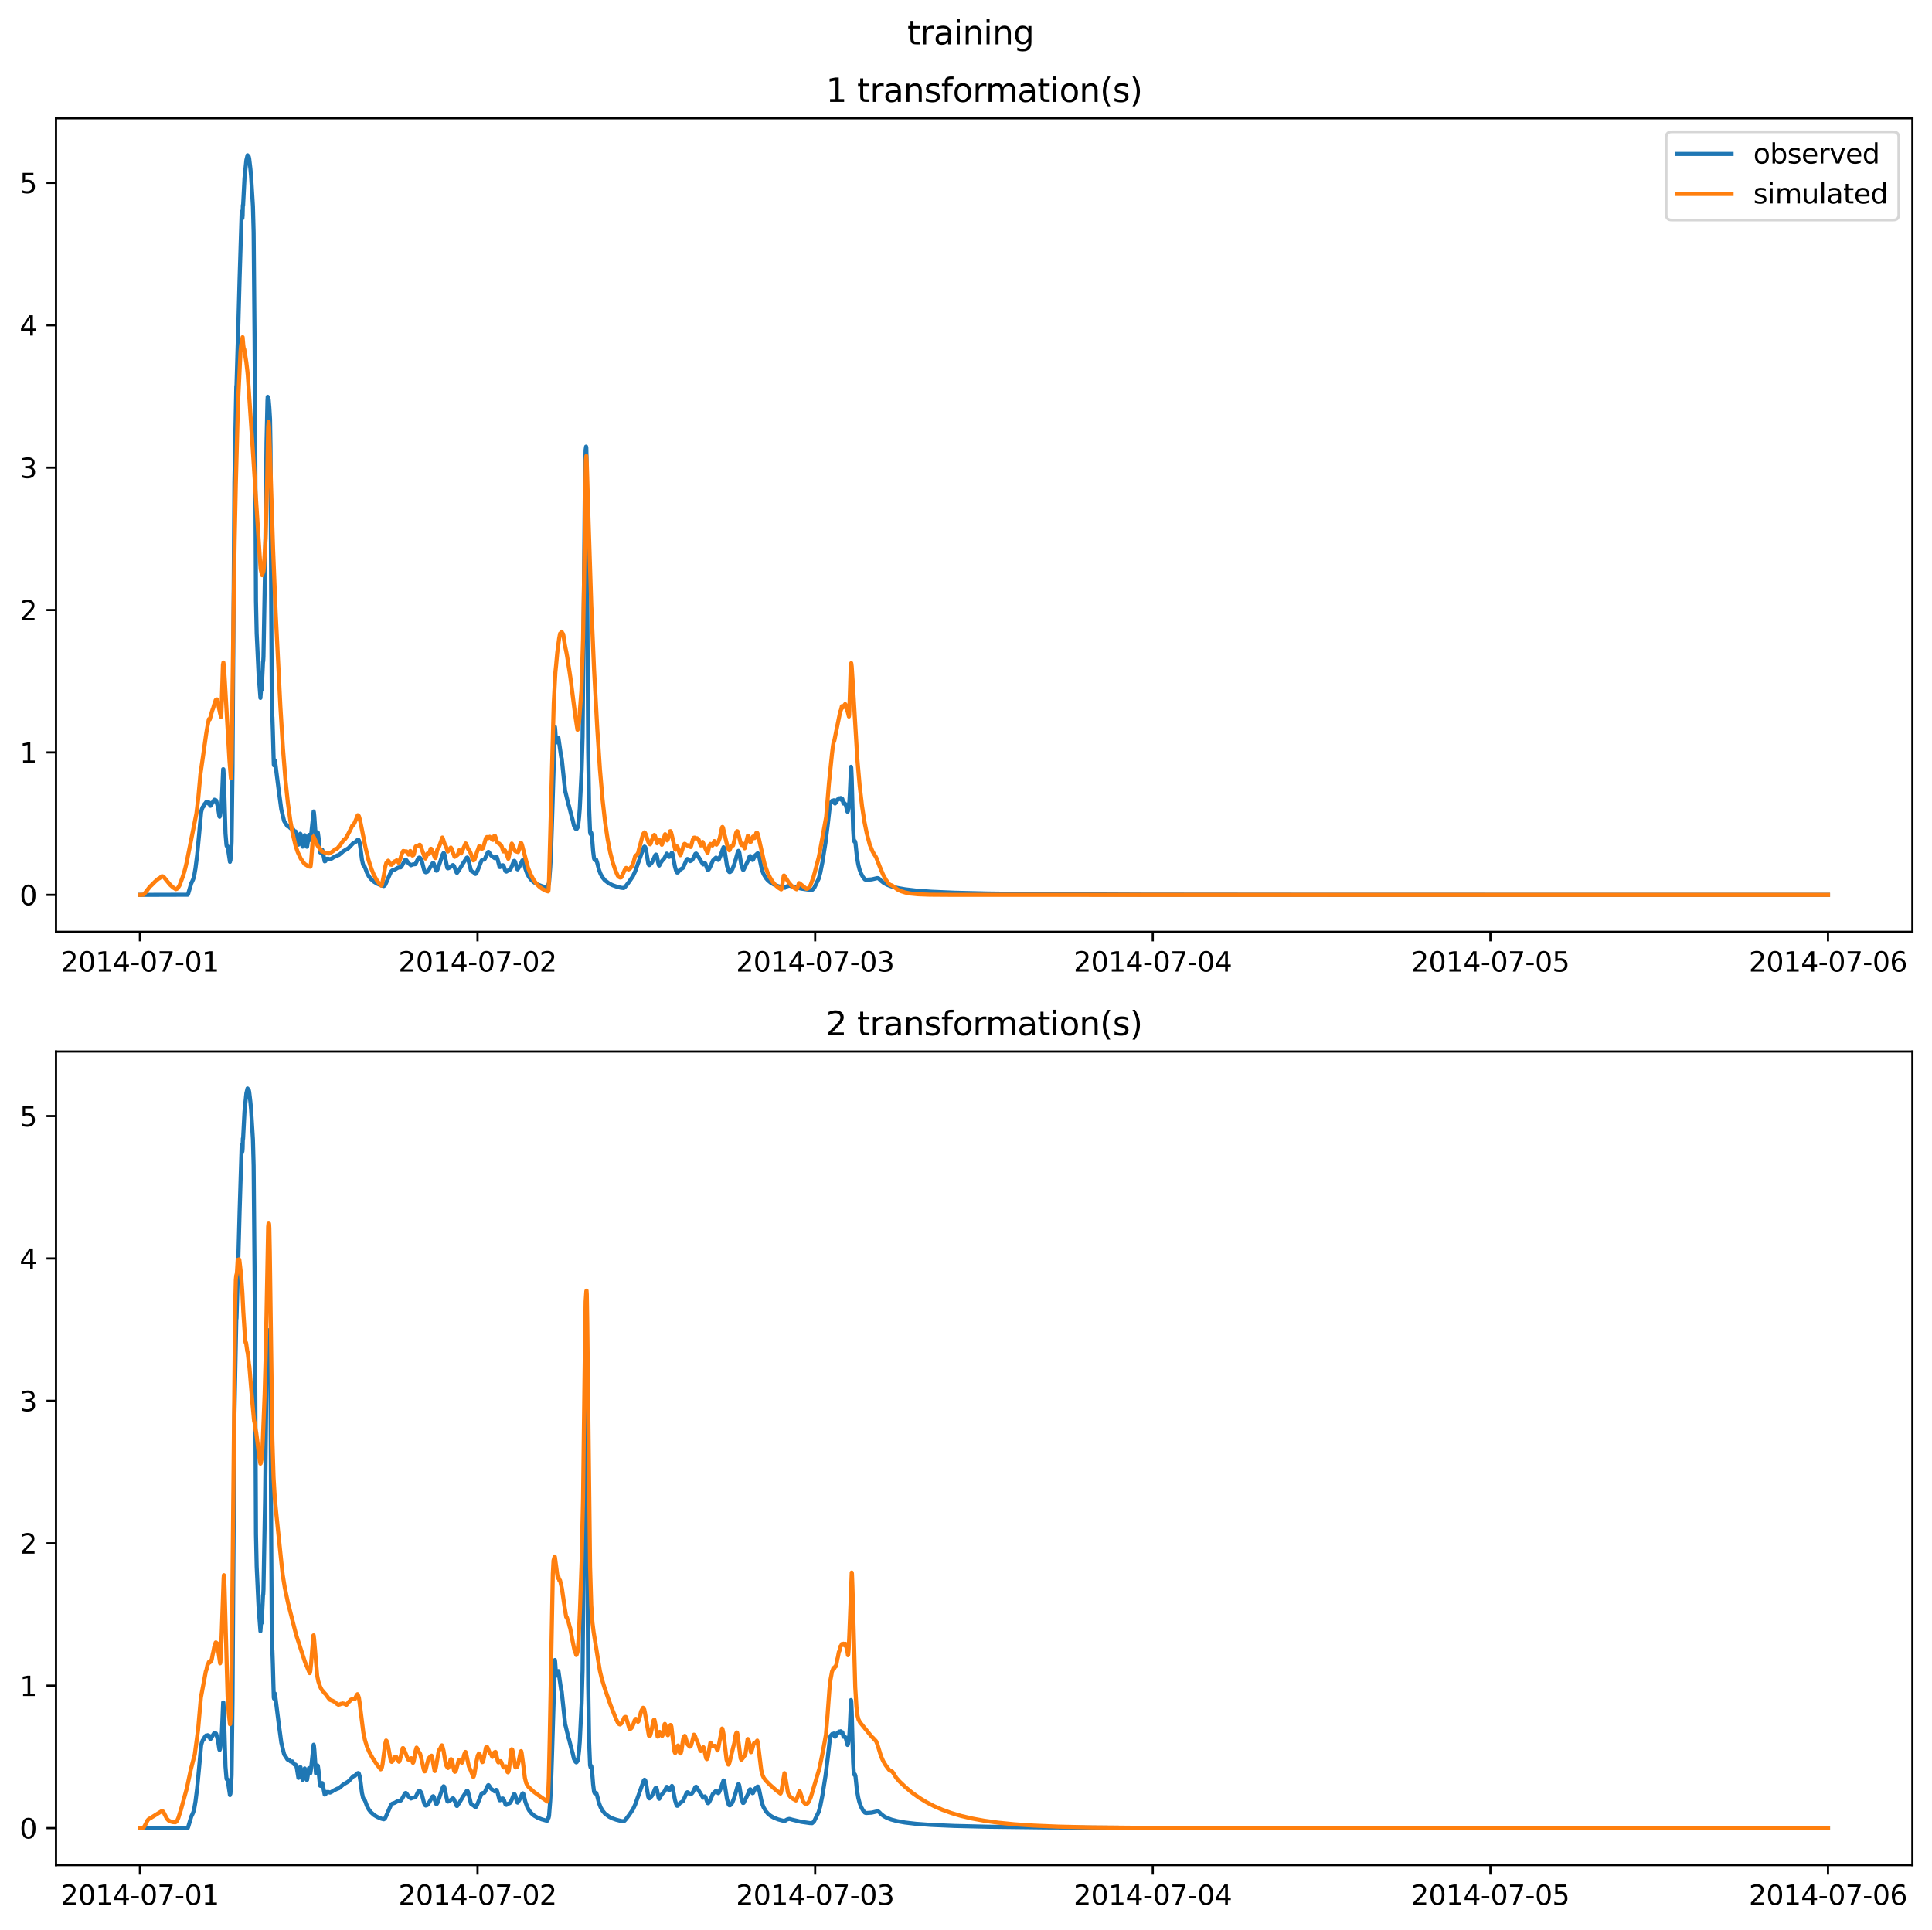 <?xml version="1.0" encoding="utf-8" standalone="no"?>
<!DOCTYPE svg PUBLIC "-//W3C//DTD SVG 1.1//EN"
  "http://www.w3.org/Graphics/SVG/1.1/DTD/svg11.dtd">
<svg xmlns:xlink="http://www.w3.org/1999/xlink" width="709.336pt" height="708.798pt" viewBox="0 0 709.336 708.798" xmlns="http://www.w3.org/2000/svg" version="1.1">
 <defs>
  <style type="text/css">*{stroke-linejoin: round; stroke-linecap: butt}</style>
 </defs>
 <g id="figure_1">
  <g id="patch_1">
   <path d="M 0 708.798 
L 709.336 708.798 
L 709.336 0 
L 0 0 
z
" style="fill: #ffffff"/>
  </g>
  <g id="axes_1">
   <g id="patch_2">
    <path d="M 20.562 342.2 
L 702.136 342.2 
L 702.136 43.44 
L 20.562 43.44 
z
" style="fill: #ffffff"/>
   </g>
   <g id="matplotlib.axis_1">
    <g id="xtick_1">
     <g id="line2d_1">
      <defs>
       <path id="m0f717953f1" d="M 0 0 
L 0 3.5 
" style="stroke: #000000; stroke-width: 0.8"/>
      </defs>
      <g>
       <use xlink:href="#m0f717953f1" x="51.371" y="342.2" style="stroke: #000000; stroke-width: 0.8"/>
      </g>
     </g>
     <g id="text_1">
      <!-- 2014-07-01 -->
      <g transform="translate(22.313 356.798) scale(0.1 -0.1)">
       <defs>
        <path id="DejaVuSans-32" d="M 1228 531 
L 3431 531 
L 3431 0 
L 469 0 
L 469 531 
Q 828 903 1448 1529 
Q 2069 2156 2228 2338 
Q 2531 2678 2651 2914 
Q 2772 3150 2772 3378 
Q 2772 3750 2511 3984 
Q 2250 4219 1831 4219 
Q 1534 4219 1204 4116 
Q 875 4013 500 3803 
L 500 4441 
Q 881 4594 1212 4672 
Q 1544 4750 1819 4750 
Q 2544 4750 2975 4387 
Q 3406 4025 3406 3419 
Q 3406 3131 3298 2873 
Q 3191 2616 2906 2266 
Q 2828 2175 2409 1742 
Q 1991 1309 1228 531 
z
" transform="scale(0.016)"/>
        <path id="DejaVuSans-30" d="M 2034 4250 
Q 1547 4250 1301 3770 
Q 1056 3291 1056 2328 
Q 1056 1369 1301 889 
Q 1547 409 2034 409 
Q 2525 409 2770 889 
Q 3016 1369 3016 2328 
Q 3016 3291 2770 3770 
Q 2525 4250 2034 4250 
z
M 2034 4750 
Q 2819 4750 3233 4129 
Q 3647 3509 3647 2328 
Q 3647 1150 3233 529 
Q 2819 -91 2034 -91 
Q 1250 -91 836 529 
Q 422 1150 422 2328 
Q 422 3509 836 4129 
Q 1250 4750 2034 4750 
z
" transform="scale(0.016)"/>
        <path id="DejaVuSans-31" d="M 794 531 
L 1825 531 
L 1825 4091 
L 703 3866 
L 703 4441 
L 1819 4666 
L 2450 4666 
L 2450 531 
L 3481 531 
L 3481 0 
L 794 0 
L 794 531 
z
" transform="scale(0.016)"/>
        <path id="DejaVuSans-34" d="M 2419 4116 
L 825 1625 
L 2419 1625 
L 2419 4116 
z
M 2253 4666 
L 3047 4666 
L 3047 1625 
L 3713 1625 
L 3713 1100 
L 3047 1100 
L 3047 0 
L 2419 0 
L 2419 1100 
L 313 1100 
L 313 1709 
L 2253 4666 
z
" transform="scale(0.016)"/>
        <path id="DejaVuSans-2d" d="M 313 2009 
L 1997 2009 
L 1997 1497 
L 313 1497 
L 313 2009 
z
" transform="scale(0.016)"/>
        <path id="DejaVuSans-37" d="M 525 4666 
L 3525 4666 
L 3525 4397 
L 1831 0 
L 1172 0 
L 2766 4134 
L 525 4134 
L 525 4666 
z
" transform="scale(0.016)"/>
       </defs>
       <use xlink:href="#DejaVuSans-32"/>
       <use xlink:href="#DejaVuSans-30" x="63.623"/>
       <use xlink:href="#DejaVuSans-31" x="127.246"/>
       <use xlink:href="#DejaVuSans-34" x="190.869"/>
       <use xlink:href="#DejaVuSans-2d" x="254.492"/>
       <use xlink:href="#DejaVuSans-30" x="290.576"/>
       <use xlink:href="#DejaVuSans-37" x="354.199"/>
       <use xlink:href="#DejaVuSans-2d" x="417.822"/>
       <use xlink:href="#DejaVuSans-30" x="453.906"/>
       <use xlink:href="#DejaVuSans-31" x="517.529"/>
      </g>
     </g>
    </g>
    <g id="xtick_2">
     <g id="line2d_2">
      <g>
       <use xlink:href="#m0f717953f1" x="175.328" y="342.2" style="stroke: #000000; stroke-width: 0.8"/>
      </g>
     </g>
     <g id="text_2">
      <!-- 2014-07-02 -->
      <g transform="translate(146.27 356.798) scale(0.1 -0.1)">
       <use xlink:href="#DejaVuSans-32"/>
       <use xlink:href="#DejaVuSans-30" x="63.623"/>
       <use xlink:href="#DejaVuSans-31" x="127.246"/>
       <use xlink:href="#DejaVuSans-34" x="190.869"/>
       <use xlink:href="#DejaVuSans-2d" x="254.492"/>
       <use xlink:href="#DejaVuSans-30" x="290.576"/>
       <use xlink:href="#DejaVuSans-37" x="354.199"/>
       <use xlink:href="#DejaVuSans-2d" x="417.822"/>
       <use xlink:href="#DejaVuSans-30" x="453.906"/>
       <use xlink:href="#DejaVuSans-32" x="517.529"/>
      </g>
     </g>
    </g>
    <g id="xtick_3">
     <g id="line2d_3">
      <g>
       <use xlink:href="#m0f717953f1" x="299.285" y="342.2" style="stroke: #000000; stroke-width: 0.8"/>
      </g>
     </g>
     <g id="text_3">
      <!-- 2014-07-03 -->
      <g transform="translate(270.227 356.798) scale(0.1 -0.1)">
       <defs>
        <path id="DejaVuSans-33" d="M 2597 2516 
Q 3050 2419 3304 2112 
Q 3559 1806 3559 1356 
Q 3559 666 3084 287 
Q 2609 -91 1734 -91 
Q 1441 -91 1130 -33 
Q 819 25 488 141 
L 488 750 
Q 750 597 1062 519 
Q 1375 441 1716 441 
Q 2309 441 2620 675 
Q 2931 909 2931 1356 
Q 2931 1769 2642 2001 
Q 2353 2234 1838 2234 
L 1294 2234 
L 1294 2753 
L 1863 2753 
Q 2328 2753 2575 2939 
Q 2822 3125 2822 3475 
Q 2822 3834 2567 4026 
Q 2313 4219 1838 4219 
Q 1578 4219 1281 4162 
Q 984 4106 628 3988 
L 628 4550 
Q 988 4650 1302 4700 
Q 1616 4750 1894 4750 
Q 2613 4750 3031 4423 
Q 3450 4097 3450 3541 
Q 3450 3153 3228 2886 
Q 3006 2619 2597 2516 
z
" transform="scale(0.016)"/>
       </defs>
       <use xlink:href="#DejaVuSans-32"/>
       <use xlink:href="#DejaVuSans-30" x="63.623"/>
       <use xlink:href="#DejaVuSans-31" x="127.246"/>
       <use xlink:href="#DejaVuSans-34" x="190.869"/>
       <use xlink:href="#DejaVuSans-2d" x="254.492"/>
       <use xlink:href="#DejaVuSans-30" x="290.576"/>
       <use xlink:href="#DejaVuSans-37" x="354.199"/>
       <use xlink:href="#DejaVuSans-2d" x="417.822"/>
       <use xlink:href="#DejaVuSans-30" x="453.906"/>
       <use xlink:href="#DejaVuSans-33" x="517.529"/>
      </g>
     </g>
    </g>
    <g id="xtick_4">
     <g id="line2d_4">
      <g>
       <use xlink:href="#m0f717953f1" x="423.242" y="342.2" style="stroke: #000000; stroke-width: 0.8"/>
      </g>
     </g>
     <g id="text_4">
      <!-- 2014-07-04 -->
      <g transform="translate(394.184 356.798) scale(0.1 -0.1)">
       <use xlink:href="#DejaVuSans-32"/>
       <use xlink:href="#DejaVuSans-30" x="63.623"/>
       <use xlink:href="#DejaVuSans-31" x="127.246"/>
       <use xlink:href="#DejaVuSans-34" x="190.869"/>
       <use xlink:href="#DejaVuSans-2d" x="254.492"/>
       <use xlink:href="#DejaVuSans-30" x="290.576"/>
       <use xlink:href="#DejaVuSans-37" x="354.199"/>
       <use xlink:href="#DejaVuSans-2d" x="417.822"/>
       <use xlink:href="#DejaVuSans-30" x="453.906"/>
       <use xlink:href="#DejaVuSans-34" x="517.529"/>
      </g>
     </g>
    </g>
    <g id="xtick_5">
     <g id="line2d_5">
      <g>
       <use xlink:href="#m0f717953f1" x="547.199" y="342.2" style="stroke: #000000; stroke-width: 0.8"/>
      </g>
     </g>
     <g id="text_5">
      <!-- 2014-07-05 -->
      <g transform="translate(518.141 356.798) scale(0.1 -0.1)">
       <defs>
        <path id="DejaVuSans-35" d="M 691 4666 
L 3169 4666 
L 3169 4134 
L 1269 4134 
L 1269 2991 
Q 1406 3038 1543 3061 
Q 1681 3084 1819 3084 
Q 2600 3084 3056 2656 
Q 3513 2228 3513 1497 
Q 3513 744 3044 326 
Q 2575 -91 1722 -91 
Q 1428 -91 1123 -41 
Q 819 9 494 109 
L 494 744 
Q 775 591 1075 516 
Q 1375 441 1709 441 
Q 2250 441 2565 725 
Q 2881 1009 2881 1497 
Q 2881 1984 2565 2268 
Q 2250 2553 1709 2553 
Q 1456 2553 1204 2497 
Q 953 2441 691 2322 
L 691 4666 
z
" transform="scale(0.016)"/>
       </defs>
       <use xlink:href="#DejaVuSans-32"/>
       <use xlink:href="#DejaVuSans-30" x="63.623"/>
       <use xlink:href="#DejaVuSans-31" x="127.246"/>
       <use xlink:href="#DejaVuSans-34" x="190.869"/>
       <use xlink:href="#DejaVuSans-2d" x="254.492"/>
       <use xlink:href="#DejaVuSans-30" x="290.576"/>
       <use xlink:href="#DejaVuSans-37" x="354.199"/>
       <use xlink:href="#DejaVuSans-2d" x="417.822"/>
       <use xlink:href="#DejaVuSans-30" x="453.906"/>
       <use xlink:href="#DejaVuSans-35" x="517.529"/>
      </g>
     </g>
    </g>
    <g id="xtick_6">
     <g id="line2d_6">
      <g>
       <use xlink:href="#m0f717953f1" x="671.156" y="342.2" style="stroke: #000000; stroke-width: 0.8"/>
      </g>
     </g>
     <g id="text_6">
      <!-- 2014-07-06 -->
      <g transform="translate(642.098 356.798) scale(0.1 -0.1)">
       <defs>
        <path id="DejaVuSans-36" d="M 2113 2584 
Q 1688 2584 1439 2293 
Q 1191 2003 1191 1497 
Q 1191 994 1439 701 
Q 1688 409 2113 409 
Q 2538 409 2786 701 
Q 3034 994 3034 1497 
Q 3034 2003 2786 2293 
Q 2538 2584 2113 2584 
z
M 3366 4563 
L 3366 3988 
Q 3128 4100 2886 4159 
Q 2644 4219 2406 4219 
Q 1781 4219 1451 3797 
Q 1122 3375 1075 2522 
Q 1259 2794 1537 2939 
Q 1816 3084 2150 3084 
Q 2853 3084 3261 2657 
Q 3669 2231 3669 1497 
Q 3669 778 3244 343 
Q 2819 -91 2113 -91 
Q 1303 -91 875 529 
Q 447 1150 447 2328 
Q 447 3434 972 4092 
Q 1497 4750 2381 4750 
Q 2619 4750 2861 4703 
Q 3103 4656 3366 4563 
z
" transform="scale(0.016)"/>
       </defs>
       <use xlink:href="#DejaVuSans-32"/>
       <use xlink:href="#DejaVuSans-30" x="63.623"/>
       <use xlink:href="#DejaVuSans-31" x="127.246"/>
       <use xlink:href="#DejaVuSans-34" x="190.869"/>
       <use xlink:href="#DejaVuSans-2d" x="254.492"/>
       <use xlink:href="#DejaVuSans-30" x="290.576"/>
       <use xlink:href="#DejaVuSans-37" x="354.199"/>
       <use xlink:href="#DejaVuSans-2d" x="417.822"/>
       <use xlink:href="#DejaVuSans-30" x="453.906"/>
       <use xlink:href="#DejaVuSans-36" x="517.529"/>
      </g>
     </g>
    </g>
   </g>
   <g id="matplotlib.axis_2">
    <g id="ytick_1">
     <g id="line2d_7">
      <defs>
       <path id="ma6bbdde954" d="M 0 0 
L -3.5 0 
" style="stroke: #000000; stroke-width: 0.8"/>
      </defs>
      <g>
       <use xlink:href="#ma6bbdde954" x="20.562" y="328.62" style="stroke: #000000; stroke-width: 0.8"/>
      </g>
     </g>
     <g id="text_7">
      <!-- 0 -->
      <g transform="translate(7.2 332.419) scale(0.1 -0.1)">
       <use xlink:href="#DejaVuSans-30"/>
      </g>
     </g>
    </g>
    <g id="ytick_2">
     <g id="line2d_8">
      <g>
       <use xlink:href="#ma6bbdde954" x="20.562" y="276.325" style="stroke: #000000; stroke-width: 0.8"/>
      </g>
     </g>
     <g id="text_8">
      <!-- 1 -->
      <g transform="translate(7.2 280.124) scale(0.1 -0.1)">
       <use xlink:href="#DejaVuSans-31"/>
      </g>
     </g>
    </g>
    <g id="ytick_3">
     <g id="line2d_9">
      <g>
       <use xlink:href="#ma6bbdde954" x="20.562" y="224.03" style="stroke: #000000; stroke-width: 0.8"/>
      </g>
     </g>
     <g id="text_9">
      <!-- 2 -->
      <g transform="translate(7.2 227.829) scale(0.1 -0.1)">
       <use xlink:href="#DejaVuSans-32"/>
      </g>
     </g>
    </g>
    <g id="ytick_4">
     <g id="line2d_10">
      <g>
       <use xlink:href="#ma6bbdde954" x="20.562" y="171.735" style="stroke: #000000; stroke-width: 0.8"/>
      </g>
     </g>
     <g id="text_10">
      <!-- 3 -->
      <g transform="translate(7.2 175.535) scale(0.1 -0.1)">
       <use xlink:href="#DejaVuSans-33"/>
      </g>
     </g>
    </g>
    <g id="ytick_5">
     <g id="line2d_11">
      <g>
       <use xlink:href="#ma6bbdde954" x="20.562" y="119.441" style="stroke: #000000; stroke-width: 0.8"/>
      </g>
     </g>
     <g id="text_11">
      <!-- 4 -->
      <g transform="translate(7.2 123.24) scale(0.1 -0.1)">
       <use xlink:href="#DejaVuSans-34"/>
      </g>
     </g>
    </g>
    <g id="ytick_6">
     <g id="line2d_12">
      <g>
       <use xlink:href="#ma6bbdde954" x="20.562" y="67.146" style="stroke: #000000; stroke-width: 0.8"/>
      </g>
     </g>
     <g id="text_12">
      <!-- 5 -->
      <g transform="translate(7.2 70.945) scale(0.1 -0.1)">
       <use xlink:href="#DejaVuSans-35"/>
      </g>
     </g>
    </g>
   </g>
   <g id="line2d_13">
    <path d="M 51.543 328.62 
L 68.932 328.568 
L 69.104 328.155 
L 70.223 324.377 
L 70.567 323.675 
L 70.911 322.919 
L 71.256 321.84 
L 71.772 318.852 
L 72.375 314.03 
L 73.063 306.839 
L 73.838 298.306 
L 74.096 297.276 
L 74.441 296.363 
L 74.699 296.205 
L 75.129 295.24 
L 75.302 295.185 
L 75.646 294.62 
L 75.904 294.856 
L 76.248 294.509 
L 76.593 295.157 
L 76.851 294.758 
L 77.023 295.272 
L 77.195 295.911 
L 77.281 295.925 
L 78.659 293.707 
L 78.745 293.69 
L 79.089 294.031 
L 79.261 293.853 
L 79.347 293.957 
L 80.036 296.425 
L 80.552 299.827 
L 80.639 299.957 
L 80.811 299.517 
L 81.327 295.669 
L 81.499 292.742 
L 81.93 282.483 
L 82.016 282.514 
L 82.188 285.838 
L 82.791 306.071 
L 83.135 310.208 
L 83.221 310.675 
L 83.307 310.59 
L 83.565 310.812 
L 84.426 316.508 
L 84.512 315.047 
L 84.598 316.02 
L 84.857 312.86 
L 85.029 309.147 
L 85.373 281.664 
L 85.717 228.204 
L 86.062 176.988 
L 86.75 141.963 
L 86.836 141.367 
L 87.353 123.798 
L 87.525 118.577 
L 87.955 102.699 
L 88.73 77.679 
L 88.816 77.917 
L 88.988 80.14 
L 89.075 79.101 
L 89.161 75.365 
L 89.247 75.51 
L 89.763 65.484 
L 90.452 58.764 
L 90.882 57.02 
L 90.968 57.13 
L 91.227 57.518 
L 91.313 57.52 
L 91.485 58.235 
L 91.915 61.837 
L 92.173 64.597 
L 92.862 75.758 
L 93.12 85.396 
L 93.465 124.212 
L 93.723 164.242 
L 93.981 220.666 
L 94.239 232.579 
L 94.928 247.232 
L 95.617 256.319 
L 95.875 252.735 
L 95.961 252.819 
L 96.047 253.334 
L 96.133 253.259 
L 96.305 248.528 
L 96.564 243.06 
L 96.65 242.804 
L 96.736 241.112 
L 97.338 207.446 
L 97.855 162.506 
L 98.199 147.14 
L 98.285 145.714 
L 98.457 147.974 
L 98.543 147.195 
L 98.63 146.68 
L 98.888 149.685 
L 99.146 153.989 
L 99.318 164.163 
L 99.576 223.58 
L 99.835 263.151 
L 99.921 263.795 
L 100.007 263.315 
L 100.179 268.521 
L 100.523 280.719 
L 100.609 281.085 
L 100.868 279.194 
L 100.954 279.278 
L 102.331 290.248 
L 102.675 292.758 
L 103.278 297.257 
L 104.311 301.519 
L 104.655 302.065 
L 105.086 302.707 
L 105.516 303.417 
L 105.86 303.484 
L 106.119 303.549 
L 106.463 303.955 
L 106.721 304.185 
L 106.979 304.166 
L 107.324 304.15 
L 107.582 304.514 
L 108.012 305.228 
L 108.271 305.301 
L 108.529 305.328 
L 108.701 305.561 
L 108.959 306.504 
L 109.562 310.19 
L 109.82 308.594 
L 110.25 306.181 
L 110.337 306.267 
L 110.509 307.583 
L 110.939 310.323 
L 111.111 310.928 
L 111.197 310.844 
L 111.886 306.73 
L 112.058 307.47 
L 112.489 310.339 
L 112.661 310.963 
L 112.747 310.906 
L 113.435 306.61 
L 113.608 306.956 
L 113.952 308.47 
L 114.21 306.794 
L 115.157 298.011 
L 115.243 298.28 
L 115.415 299.862 
L 116.018 308.56 
L 116.104 308.062 
L 116.19 308.104 
L 116.62 305.627 
L 116.707 305.758 
L 116.965 307.657 
L 117.395 312.117 
L 117.567 313.072 
L 117.653 312.972 
L 117.74 313.134 
L 118.17 312.092 
L 118.342 312.114 
L 118.686 313.736 
L 119.203 316.317 
L 119.461 316.241 
L 119.892 315.379 
L 120.666 315.379 
L 120.925 315.529 
L 121.183 315.583 
L 121.699 315.327 
L 121.958 315.191 
L 122.302 314.936 
L 123.937 314.114 
L 124.368 314.025 
L 125.229 313.322 
L 126.003 312.635 
L 127.897 311.523 
L 129.791 309.52 
L 130.307 309.439 
L 130.824 308.869 
L 131.254 308.483 
L 131.599 308.402 
L 131.771 308.653 
L 132.029 309.521 
L 132.373 311.611 
L 132.89 315.677 
L 133.32 317.542 
L 133.578 317.961 
L 133.837 318.147 
L 134.181 318.991 
L 134.698 320.429 
L 135.386 321.75 
L 136.161 322.772 
L 137.366 323.836 
L 138.485 324.513 
L 140.035 325.161 
L 140.895 325.388 
L 141.154 325.25 
L 141.412 324.945 
L 141.842 324.038 
L 143.564 320.114 
L 143.994 319.661 
L 144.511 319.492 
L 145.027 319.291 
L 146.06 318.673 
L 146.491 318.553 
L 147.093 318.532 
L 147.351 318.303 
L 147.782 317.56 
L 148.729 315.808 
L 148.987 315.701 
L 149.245 315.918 
L 150.02 317.058 
L 150.364 317.315 
L 150.881 317.764 
L 151.139 317.635 
L 151.569 317.443 
L 152.516 317.35 
L 152.861 316.663 
L 153.549 315.231 
L 153.894 314.942 
L 154.152 314.979 
L 154.496 315.37 
L 154.841 316.112 
L 155.185 317.443 
L 155.701 319.423 
L 156.046 320.17 
L 156.304 320.338 
L 156.82 320.192 
L 157.079 319.964 
L 157.423 319.428 
L 158.8 317.041 
L 159.059 316.922 
L 159.231 317.07 
L 159.489 317.811 
L 160.091 319.695 
L 160.35 319.764 
L 160.608 319.372 
L 161.297 317.445 
L 162.502 313.855 
L 162.846 313.273 
L 163.018 313.335 
L 163.19 313.822 
L 164.223 318.725 
L 164.396 318.885 
L 164.568 318.855 
L 165.17 318.581 
L 166.031 317.817 
L 166.289 317.689 
L 166.548 317.838 
L 166.72 318.14 
L 167.667 320.466 
L 167.839 320.503 
L 168.614 319.39 
L 169.991 317.075 
L 170.593 316.18 
L 171.368 314.97 
L 171.54 314.9 
L 171.712 315.046 
L 171.885 315.506 
L 172.918 319.672 
L 173.262 320.028 
L 173.778 320.225 
L 174.553 320.948 
L 174.725 320.868 
L 175.07 320.34 
L 175.586 319.088 
L 176.791 316.016 
L 177.136 315.75 
L 177.824 315.664 
L 178.082 315.283 
L 178.771 313.667 
L 179.202 312.898 
L 179.374 312.846 
L 179.546 313.016 
L 180.321 314.197 
L 181.612 315.137 
L 181.87 314.891 
L 182.214 314.588 
L 182.387 314.703 
L 182.645 315.391 
L 183.42 318.392 
L 183.592 318.418 
L 184.28 317.784 
L 184.625 317.743 
L 184.797 317.873 
L 185.055 318.379 
L 185.572 319.903 
L 185.916 320.089 
L 186.605 319.659 
L 187.121 319.482 
L 187.465 319.124 
L 187.81 318.376 
L 188.67 316.204 
L 188.843 316.118 
L 189.015 316.263 
L 189.187 316.694 
L 189.876 319.168 
L 189.962 319.145 
L 190.048 319.275 
L 190.65 318.351 
L 191.081 317.504 
L 191.769 315.983 
L 191.942 315.851 
L 192.114 315.967 
L 192.286 316.478 
L 192.888 318.995 
L 193.577 320.89 
L 194.266 322.132 
L 195.127 323.202 
L 196.16 324.078 
L 197.365 324.782 
L 198.914 325.408 
L 200.808 325.945 
L 200.98 325.873 
L 201.066 325.737 
L 201.238 324.895 
L 201.41 324.867 
L 201.583 324.101 
L 202.013 318.604 
L 202.271 313.884 
L 202.616 303.539 
L 203.735 266.909 
L 203.821 267.56 
L 204.165 272.685 
L 204.423 271.146 
L 204.509 271.228 
L 204.682 272.228 
L 204.768 272.193 
L 205.026 270.969 
L 206.059 278.156 
L 206.145 278.219 
L 206.231 278.572 
L 207.522 290.753 
L 207.608 290.877 
L 208.727 295.522 
L 208.9 295.967 
L 209.416 298.021 
L 209.674 299.045 
L 210.019 300.317 
L 210.277 301.22 
L 210.707 303.182 
L 211.31 304.294 
L 211.568 304.498 
L 211.74 304.411 
L 212.085 303.883 
L 212.257 303.233 
L 212.601 300.177 
L 212.859 296.946 
L 213.548 282.649 
L 213.892 270.532 
L 214.064 252.665 
L 214.753 175.277 
L 215.011 165.186 
L 215.183 164.018 
L 215.27 164.46 
L 215.356 168.787 
L 215.614 219.079 
L 215.958 275.82 
L 216.303 297.012 
L 216.647 305.664 
L 216.733 305.746 
L 216.819 306.301 
L 216.905 306.213 
L 216.991 305.757 
L 217.077 305.837 
L 217.335 307.225 
L 217.766 312.588 
L 218.11 315.286 
L 218.368 315.857 
L 218.541 315.752 
L 218.885 315.684 
L 219.229 316.712 
L 219.918 319.439 
L 220.52 320.996 
L 221.209 322.209 
L 222.07 323.262 
L 223.619 324.442 
L 224.911 325.074 
L 226.288 325.562 
L 228.01 326.006 
L 228.956 326.115 
L 229.301 325.91 
L 229.903 325.221 
L 231.022 323.755 
L 232.4 321.713 
L 233.174 320.063 
L 235.671 313.082 
L 236.359 311.153 
L 236.618 310.887 
L 236.79 310.97 
L 236.962 311.28 
L 237.22 312.237 
L 237.565 314.437 
L 237.995 317.075 
L 238.253 317.658 
L 238.425 317.712 
L 239.028 317.116 
L 239.286 316.852 
L 239.889 315.665 
L 240.577 314.028 
L 240.836 313.825 
L 241.008 313.939 
L 241.18 314.372 
L 241.524 316.227 
L 241.869 317.722 
L 241.955 317.697 
L 242.041 317.866 
L 242.643 316.751 
L 243.16 316.022 
L 243.935 315.168 
L 244.795 313.473 
L 244.968 313.56 
L 245.226 314.068 
L 245.57 314.675 
L 245.742 314.676 
L 246.001 314.314 
L 246.689 313.129 
L 246.861 313.375 
L 247.12 314.711 
L 247.808 318.269 
L 248.239 319.774 
L 248.583 320.428 
L 248.841 320.417 
L 249.702 319.379 
L 250.735 318.739 
L 251.165 317.841 
L 252.112 315.658 
L 252.371 315.455 
L 252.629 315.525 
L 253.404 316.239 
L 254.006 315.932 
L 254.35 315.485 
L 254.695 314.804 
L 255.297 313.565 
L 255.556 313.424 
L 255.814 313.657 
L 258.138 317.459 
L 258.827 316.977 
L 258.999 317.175 
L 259.257 317.908 
L 259.774 319.409 
L 259.946 319.492 
L 260.118 319.405 
L 260.462 318.942 
L 260.893 318.01 
L 261.753 316.005 
L 262.27 315.492 
L 262.872 314.941 
L 263.131 315.1 
L 263.733 315.802 
L 263.991 315.512 
L 264.508 314.32 
L 265.627 311.134 
L 265.799 311.259 
L 265.971 311.923 
L 266.918 317.973 
L 267.521 319.934 
L 267.779 320.252 
L 268.037 320.249 
L 268.468 319.922 
L 268.898 319.177 
L 269.501 317.66 
L 270.017 315.941 
L 270.964 312.643 
L 271.136 312.458 
L 271.308 312.624 
L 271.481 313.298 
L 272.169 317.547 
L 272.772 319.39 
L 272.944 319.4 
L 273.03 319.36 
L 274.666 316.01 
L 275.182 314.588 
L 275.44 314.375 
L 275.612 314.506 
L 276.043 315.445 
L 276.301 315.811 
L 276.473 315.751 
L 276.818 315.038 
L 277.248 314.178 
L 278.109 313.393 
L 278.281 313.381 
L 278.453 313.587 
L 278.625 314.116 
L 279.744 319.44 
L 280.347 320.995 
L 281.208 322.448 
L 281.982 323.336 
L 282.929 324.112 
L 284.134 324.806 
L 285.684 325.425 
L 287.578 325.94 
L 288.18 326.012 
L 288.352 325.791 
L 288.525 325.718 
L 288.955 325.466 
L 289.73 325.238 
L 290.246 325.332 
L 290.677 325.493 
L 294.206 326.325 
L 297.305 326.77 
L 298.166 326.819 
L 298.682 326.368 
L 298.94 326.05 
L 300.576 322.694 
L 301.179 320.49 
L 301.953 316.611 
L 303.072 309.55 
L 303.933 302.652 
L 304.622 296.514 
L 304.966 294.758 
L 305.569 294.026 
L 305.827 294.404 
L 305.913 294.341 
L 306.171 293.893 
L 306.343 294.395 
L 306.516 295.046 
L 306.602 295.07 
L 307.032 294.584 
L 307.204 294.284 
L 307.462 293.632 
L 307.721 293.631 
L 308.065 293.181 
L 308.323 293.423 
L 308.668 293.065 
L 308.926 293.731 
L 309.012 293.692 
L 309.27 293.406 
L 309.442 294.146 
L 309.701 295.104 
L 310.045 294.94 
L 310.303 295.249 
L 310.475 295.367 
L 310.647 296.024 
L 311.078 297.896 
L 311.164 298.106 
L 311.25 298.036 
L 311.336 297.841 
L 311.853 294.393 
L 312.025 291.481 
L 312.455 281.613 
L 312.541 281.994 
L 312.713 285.829 
L 313.23 304.551 
L 313.488 308.76 
L 313.574 308.796 
L 313.746 309.121 
L 313.833 308.845 
L 313.919 308.973 
L 314.091 309.574 
L 314.607 314.577 
L 315.124 317.525 
L 315.554 319.223 
L 316.157 320.84 
L 316.845 322.095 
L 317.534 322.938 
L 317.964 323.085 
L 320.03 322.947 
L 321.063 322.711 
L 322.096 322.463 
L 322.527 322.534 
L 322.957 322.903 
L 323.388 323.375 
L 324.507 324.254 
L 325.712 324.905 
L 327.261 325.493 
L 329.413 326.064 
L 332.254 326.574 
L 336.3 327.047 
L 341.895 327.457 
L 350.503 327.829 
L 362.899 328.123 
L 383.817 328.369 
L 419.885 328.535 
L 489.266 328.601 
L 671.156 328.615 
L 671.156 328.615 
" clip-path="url(#p1e3837a8a5)" style="fill: none; stroke: #1f77b4; stroke-width: 1.5; stroke-linecap: square"/>
   </g>
   <g id="line2d_14">
    <path d="M 51.543 328.62 
L 52.748 328.553 
L 53.093 328.132 
L 55.072 325.556 
L 55.503 325.191 
L 56.88 323.812 
L 57.827 322.975 
L 58.171 322.694 
L 58.516 322.544 
L 59.463 321.781 
L 59.807 321.827 
L 60.151 322.091 
L 61.012 323.16 
L 62.475 324.932 
L 63.594 325.935 
L 64.541 326.527 
L 64.886 326.439 
L 65.23 326.214 
L 65.919 325.121 
L 67.038 322.124 
L 67.64 320.265 
L 68.071 318.656 
L 68.501 316.833 
L 72.117 298.731 
L 72.805 293.015 
L 73.58 284.343 
L 74.441 278.399 
L 75.732 269.288 
L 76.162 266.722 
L 76.421 265.497 
L 76.679 264.102 
L 76.765 264.07 
L 76.937 264.271 
L 77.023 264.2 
L 77.798 261.385 
L 78.056 260.573 
L 78.228 260.198 
L 78.659 258.679 
L 78.831 258.396 
L 79.175 257.139 
L 79.52 257.049 
L 79.692 256.868 
L 79.778 257.013 
L 80.811 261.988 
L 81.155 263.277 
L 81.241 262.575 
L 81.413 257.986 
L 81.844 244.15 
L 82.016 243.297 
L 82.188 244.503 
L 82.532 249.914 
L 84.254 279.403 
L 84.77 285.843 
L 84.857 285.699 
L 85.029 280.03 
L 85.717 226.057 
L 86.148 198.743 
L 86.578 178.162 
L 87.353 148.714 
L 88.3 129.075 
L 88.558 126.67 
L 88.73 125.995 
L 89.075 123.838 
L 89.333 126.843 
L 89.505 128.008 
L 89.677 128.241 
L 90.452 133.145 
L 90.796 136.083 
L 90.968 137.679 
L 92.776 164.584 
L 94.498 191.066 
L 95.358 204.364 
L 95.703 208.996 
L 96.219 211.24 
L 96.736 209.744 
L 96.908 207.975 
L 97.51 197.699 
L 98.113 175.358 
L 98.457 156.866 
L 98.63 154.964 
L 98.802 157.134 
L 99.146 167.114 
L 100.265 201.693 
L 101.212 225.125 
L 102.934 259.3 
L 103.88 274.789 
L 104.827 286.619 
L 105.688 294.792 
L 106.635 301.624 
L 107.496 306.289 
L 108.529 310.609 
L 109.304 312.903 
L 110.423 315.301 
L 111.8 317.26 
L 113.349 318.199 
L 113.866 318.283 
L 113.952 318.287 
L 114.038 318.137 
L 114.21 316.725 
L 114.899 307.434 
L 115.071 307.205 
L 115.243 307.465 
L 116.62 310.575 
L 118.084 312.607 
L 119.375 313.147 
L 119.892 313.196 
L 120.064 313.186 
L 120.494 313.444 
L 120.925 313.388 
L 121.183 313.215 
L 121.441 313.104 
L 121.699 312.966 
L 122.044 312.721 
L 122.302 312.547 
L 122.646 312.26 
L 122.904 312.05 
L 123.163 311.768 
L 123.593 311.766 
L 124.023 311.401 
L 124.282 311.021 
L 124.626 310.667 
L 125.401 309.601 
L 125.745 309.094 
L 126.003 308.728 
L 126.262 308.278 
L 126.692 308.14 
L 127.122 307.554 
L 127.811 306.325 
L 128.328 305.33 
L 129.102 303.748 
L 129.361 303.136 
L 129.791 302.905 
L 130.221 302.107 
L 130.91 300.478 
L 131.34 299.387 
L 131.513 299.441 
L 131.771 299.769 
L 132.115 300.93 
L 132.718 303.807 
L 134.181 311.208 
L 135.3 315.79 
L 136.333 319.034 
L 137.28 321.315 
L 138.227 323.057 
L 139.26 324.488 
L 139.949 325.208 
L 140.121 325.143 
L 140.293 324.643 
L 140.895 321.583 
L 141.412 318.445 
L 141.842 316.867 
L 142.531 316.068 
L 142.703 316.207 
L 143.047 316.959 
L 143.392 317.51 
L 143.822 317.586 
L 144.08 317.282 
L 144.769 316.393 
L 145.027 316.294 
L 145.199 316.264 
L 145.63 315.936 
L 145.802 316.072 
L 146.405 316.884 
L 146.749 316.059 
L 147.093 315.019 
L 147.524 313.587 
L 148.04 312.504 
L 148.643 312.618 
L 148.987 312.716 
L 149.245 312.659 
L 149.504 312.932 
L 150.02 313.832 
L 150.106 313.755 
L 150.623 312.5 
L 150.709 312.539 
L 150.967 313.079 
L 151.397 314.179 
L 151.569 314.161 
L 151.828 313.981 
L 152 313.511 
L 152.602 310.888 
L 152.861 310.687 
L 153.205 310.82 
L 153.98 310.252 
L 154.152 310.217 
L 154.324 310.438 
L 154.841 311.828 
L 155.787 314.476 
L 156.218 315.297 
L 156.39 314.941 
L 156.82 313.556 
L 157.079 313.347 
L 157.251 313.432 
L 157.509 313.615 
L 157.681 313.174 
L 158.112 311.708 
L 158.284 311.692 
L 158.542 312.11 
L 159.747 315.086 
L 159.833 315.126 
L 159.919 315.032 
L 160.091 314.32 
L 160.522 312.144 
L 161.124 311.005 
L 161.297 310.713 
L 162.416 307.571 
L 162.588 307.912 
L 163.277 310.022 
L 163.535 310.291 
L 163.879 311.252 
L 164.396 312.715 
L 164.568 312.573 
L 165.515 311.253 
L 165.773 311.614 
L 166.203 312.82 
L 166.892 314.666 
L 167.064 314.593 
L 167.494 314.349 
L 168.097 313.852 
L 168.614 312.217 
L 168.786 312.38 
L 169.302 313.447 
L 169.56 312.831 
L 170.938 309.737 
L 171.11 309.814 
L 171.368 310.423 
L 171.885 311.826 
L 172.315 312.256 
L 172.745 313.166 
L 173.778 315.95 
L 174.123 315.823 
L 174.295 315.515 
L 175.242 312.553 
L 175.5 312.008 
L 175.93 310.718 
L 176.103 310.726 
L 176.447 311.194 
L 176.791 311.728 
L 177.136 311.61 
L 177.308 311.485 
L 177.566 310.682 
L 178.427 307.75 
L 178.771 307.389 
L 178.943 307.432 
L 179.288 307.793 
L 179.804 307.289 
L 180.062 307.505 
L 180.751 308.392 
L 181.009 308.454 
L 181.181 308.013 
L 181.526 306.888 
L 181.698 306.903 
L 181.956 307.526 
L 182.473 309.18 
L 183.075 309.754 
L 183.333 309.817 
L 184.108 310.612 
L 184.797 312.686 
L 184.883 312.626 
L 185.227 312.157 
L 185.399 312.278 
L 185.744 312.975 
L 186.605 315.376 
L 186.691 315.234 
L 187.121 313.19 
L 187.896 309.787 
L 188.068 310.059 
L 189.015 312.429 
L 189.273 312.631 
L 189.617 312.721 
L 190.048 312.865 
L 190.22 312.901 
L 190.392 312.538 
L 191.081 309.727 
L 191.253 309.549 
L 191.425 309.662 
L 191.683 310.398 
L 193.835 318.618 
L 194.868 321.169 
L 195.815 322.947 
L 196.848 324.406 
L 197.881 325.49 
L 199 326.352 
L 200.291 327.056 
L 201.152 327.338 
L 201.238 327.353 
L 201.324 327.25 
L 201.41 326.688 
L 201.583 322.91 
L 203.304 258.302 
L 203.907 246.897 
L 204.165 244.372 
L 204.595 239.688 
L 205.284 234.49 
L 205.628 232.668 
L 205.887 232.606 
L 206.145 231.97 
L 206.231 232.03 
L 206.575 232.748 
L 206.748 232.823 
L 206.92 233.734 
L 207.35 236.593 
L 207.608 237.929 
L 207.953 239.57 
L 208.211 241.014 
L 209.072 246.49 
L 209.416 248.809 
L 211.138 262.277 
L 211.998 267.974 
L 212.085 267.972 
L 212.343 266.586 
L 212.601 265.173 
L 212.945 260.398 
L 213.462 253.761 
L 214.064 234.679 
L 214.667 199.597 
L 215.097 168.991 
L 215.27 167.436 
L 215.442 170.283 
L 215.958 187.375 
L 217.077 222.049 
L 218.11 245.892 
L 219.315 268.069 
L 220.262 282.495 
L 221.209 293.498 
L 222.156 301.877 
L 223.103 308.256 
L 224.05 313.114 
L 224.997 316.813 
L 225.944 319.63 
L 226.804 321.584 
L 227.149 321.99 
L 227.665 322.252 
L 228.096 322.188 
L 228.354 321.707 
L 229.645 318.895 
L 229.903 318.728 
L 230.162 318.857 
L 230.764 319.317 
L 231.281 319.033 
L 231.797 318.351 
L 231.969 318.17 
L 232.572 316.73 
L 233.174 314.481 
L 233.519 314.091 
L 233.777 313.988 
L 234.293 313.207 
L 234.552 312.049 
L 234.896 310.758 
L 235.154 309.87 
L 235.671 307.803 
L 236.101 306.313 
L 236.618 305.668 
L 236.79 305.82 
L 237.134 306.471 
L 237.909 308.881 
L 238.253 309.746 
L 238.684 310.072 
L 238.856 309.848 
L 239.544 307.96 
L 239.889 306.961 
L 240.233 306.612 
L 240.405 306.762 
L 240.663 307.526 
L 241.266 309.692 
L 241.438 309.422 
L 241.783 308.819 
L 242.213 308.453 
L 242.385 308.653 
L 242.729 309.622 
L 242.988 310.231 
L 243.074 310.143 
L 243.418 308.743 
L 244.193 306.346 
L 244.365 306.704 
L 244.968 308.634 
L 245.14 308.346 
L 245.656 306.787 
L 246.001 305.277 
L 246.173 305.225 
L 246.345 305.55 
L 246.689 306.863 
L 247.894 311.962 
L 248.066 312.053 
L 248.325 311.267 
L 248.583 310.808 
L 248.755 311.012 
L 249.099 312.106 
L 249.702 314.01 
L 249.788 314.077 
L 249.96 313.747 
L 250.391 312.391 
L 250.649 311.596 
L 251.079 310.126 
L 251.338 309.872 
L 251.51 309.91 
L 252.284 310.498 
L 252.457 310.496 
L 252.715 310.397 
L 253.231 310.689 
L 253.576 311.056 
L 253.748 310.635 
L 254.35 308.441 
L 254.695 307.659 
L 255.039 307.603 
L 255.297 307.83 
L 255.469 307.943 
L 255.9 307.814 
L 256.416 308.169 
L 256.761 309.073 
L 257.277 310.475 
L 257.363 310.424 
L 257.966 309.186 
L 258.224 309.684 
L 258.913 311.456 
L 259.774 313.292 
L 259.946 312.765 
L 260.462 310.494 
L 260.806 309.91 
L 261.065 310.027 
L 261.581 310.504 
L 261.667 310.375 
L 262.27 308.872 
L 262.442 309.066 
L 263.045 310.191 
L 263.647 309.404 
L 264.25 307.81 
L 265.024 304.186 
L 265.197 303.71 
L 265.283 303.692 
L 265.455 304.026 
L 265.799 305.555 
L 266.316 307.716 
L 267.004 310.469 
L 267.435 311.78 
L 267.779 312.264 
L 267.951 311.99 
L 268.382 310.944 
L 268.726 310.576 
L 269.156 310.497 
L 269.759 308.037 
L 270.275 305.832 
L 270.62 305.238 
L 270.792 305.303 
L 271.05 306.076 
L 271.997 309.879 
L 272.255 310.335 
L 272.427 310.111 
L 272.686 309.799 
L 272.858 310.01 
L 273.374 311.539 
L 273.46 311.447 
L 273.805 309.902 
L 274.579 306.875 
L 274.752 307.11 
L 275.096 308.367 
L 275.354 309.136 
L 275.526 309.182 
L 275.871 309.013 
L 276.129 308.117 
L 276.387 307.277 
L 276.559 307.165 
L 276.732 307.288 
L 277.076 307.772 
L 277.248 307.357 
L 277.678 305.883 
L 277.937 305.794 
L 278.109 306.013 
L 278.367 306.875 
L 280.777 317.555 
L 281.724 320.194 
L 282.671 322.204 
L 283.618 323.735 
L 284.651 324.991 
L 285.77 325.99 
L 286.803 326.624 
L 286.889 326.561 
L 287.061 325.892 
L 287.75 321.552 
L 287.922 321.541 
L 288.266 322.018 
L 289.558 324.048 
L 290.591 325.224 
L 291.71 326.159 
L 292.484 326.574 
L 292.657 326.289 
L 293.345 324.293 
L 293.603 324.385 
L 296.014 326.369 
L 296.358 326.387 
L 297.047 325.925 
L 297.649 324.919 
L 298.682 322.036 
L 299.113 320.449 
L 300.576 314.951 
L 300.92 313.248 
L 303.331 299.978 
L 304.364 287.488 
L 305.483 276.696 
L 305.827 273.935 
L 306.085 272.456 
L 306.257 272.252 
L 306.43 271.509 
L 306.86 269.309 
L 308.495 261.317 
L 308.754 260.761 
L 309.098 259.329 
L 309.27 259.642 
L 309.442 259.881 
L 309.959 259.011 
L 310.131 258.828 
L 310.303 258.566 
L 310.475 258.845 
L 311.25 261.434 
L 311.68 263.134 
L 311.767 262.435 
L 311.939 257.85 
L 312.369 244.168 
L 312.541 243.525 
L 312.713 244.808 
L 313.058 250.07 
L 314.779 278.853 
L 315.64 288.649 
L 316.501 296.031 
L 317.362 301.711 
L 318.223 305.984 
L 319.342 310.224 
L 320.289 312.532 
L 320.891 313.636 
L 321.408 314.379 
L 321.752 315.034 
L 323.043 318.368 
L 324.248 321.235 
L 325.281 323.114 
L 326.314 324.524 
L 326.745 324.91 
L 327.519 325.158 
L 329.499 326.64 
L 330.877 327.288 
L 332.426 327.767 
L 334.406 328.137 
L 337.074 328.396 
L 341.292 328.553 
L 350.417 328.615 
L 435.207 328.62 
L 671.156 328.62 
L 671.156 328.62 
" clip-path="url(#p1e3837a8a5)" style="fill: none; stroke: #ff7f0e; stroke-width: 1.5; stroke-linecap: square"/>
   </g>
   <g id="patch_3">
    <path d="M 20.562 342.2 
L 20.562 43.44 
" style="fill: none; stroke: #000000; stroke-width: 0.8; stroke-linejoin: miter; stroke-linecap: square"/>
   </g>
   <g id="patch_4">
    <path d="M 702.136 342.2 
L 702.136 43.44 
" style="fill: none; stroke: #000000; stroke-width: 0.8; stroke-linejoin: miter; stroke-linecap: square"/>
   </g>
   <g id="patch_5">
    <path d="M 20.562 342.2 
L 702.136 342.2 
" style="fill: none; stroke: #000000; stroke-width: 0.8; stroke-linejoin: miter; stroke-linecap: square"/>
   </g>
   <g id="patch_6">
    <path d="M 20.562 43.44 
L 702.136 43.44 
" style="fill: none; stroke: #000000; stroke-width: 0.8; stroke-linejoin: miter; stroke-linecap: square"/>
   </g>
   <g id="text_13">
    <!-- 1 transformation(s) -->
    <g transform="translate(303.235 37.44) scale(0.12 -0.12)">
     <defs>
      <path id="DejaVuSans-20" transform="scale(0.016)"/>
      <path id="DejaVuSans-74" d="M 1172 4494 
L 1172 3500 
L 2356 3500 
L 2356 3053 
L 1172 3053 
L 1172 1153 
Q 1172 725 1289 603 
Q 1406 481 1766 481 
L 2356 481 
L 2356 0 
L 1766 0 
Q 1100 0 847 248 
Q 594 497 594 1153 
L 594 3053 
L 172 3053 
L 172 3500 
L 594 3500 
L 594 4494 
L 1172 4494 
z
" transform="scale(0.016)"/>
      <path id="DejaVuSans-72" d="M 2631 2963 
Q 2534 3019 2420 3045 
Q 2306 3072 2169 3072 
Q 1681 3072 1420 2755 
Q 1159 2438 1159 1844 
L 1159 0 
L 581 0 
L 581 3500 
L 1159 3500 
L 1159 2956 
Q 1341 3275 1631 3429 
Q 1922 3584 2338 3584 
Q 2397 3584 2469 3576 
Q 2541 3569 2628 3553 
L 2631 2963 
z
" transform="scale(0.016)"/>
      <path id="DejaVuSans-61" d="M 2194 1759 
Q 1497 1759 1228 1600 
Q 959 1441 959 1056 
Q 959 750 1161 570 
Q 1363 391 1709 391 
Q 2188 391 2477 730 
Q 2766 1069 2766 1631 
L 2766 1759 
L 2194 1759 
z
M 3341 1997 
L 3341 0 
L 2766 0 
L 2766 531 
Q 2569 213 2275 61 
Q 1981 -91 1556 -91 
Q 1019 -91 701 211 
Q 384 513 384 1019 
Q 384 1609 779 1909 
Q 1175 2209 1959 2209 
L 2766 2209 
L 2766 2266 
Q 2766 2663 2505 2880 
Q 2244 3097 1772 3097 
Q 1472 3097 1187 3025 
Q 903 2953 641 2809 
L 641 3341 
Q 956 3463 1253 3523 
Q 1550 3584 1831 3584 
Q 2591 3584 2966 3190 
Q 3341 2797 3341 1997 
z
" transform="scale(0.016)"/>
      <path id="DejaVuSans-6e" d="M 3513 2113 
L 3513 0 
L 2938 0 
L 2938 2094 
Q 2938 2591 2744 2837 
Q 2550 3084 2163 3084 
Q 1697 3084 1428 2787 
Q 1159 2491 1159 1978 
L 1159 0 
L 581 0 
L 581 3500 
L 1159 3500 
L 1159 2956 
Q 1366 3272 1645 3428 
Q 1925 3584 2291 3584 
Q 2894 3584 3203 3211 
Q 3513 2838 3513 2113 
z
" transform="scale(0.016)"/>
      <path id="DejaVuSans-73" d="M 2834 3397 
L 2834 2853 
Q 2591 2978 2328 3040 
Q 2066 3103 1784 3103 
Q 1356 3103 1142 2972 
Q 928 2841 928 2578 
Q 928 2378 1081 2264 
Q 1234 2150 1697 2047 
L 1894 2003 
Q 2506 1872 2764 1633 
Q 3022 1394 3022 966 
Q 3022 478 2636 193 
Q 2250 -91 1575 -91 
Q 1294 -91 989 -36 
Q 684 19 347 128 
L 347 722 
Q 666 556 975 473 
Q 1284 391 1588 391 
Q 1994 391 2212 530 
Q 2431 669 2431 922 
Q 2431 1156 2273 1281 
Q 2116 1406 1581 1522 
L 1381 1569 
Q 847 1681 609 1914 
Q 372 2147 372 2553 
Q 372 3047 722 3315 
Q 1072 3584 1716 3584 
Q 2034 3584 2315 3537 
Q 2597 3491 2834 3397 
z
" transform="scale(0.016)"/>
      <path id="DejaVuSans-66" d="M 2375 4863 
L 2375 4384 
L 1825 4384 
Q 1516 4384 1395 4259 
Q 1275 4134 1275 3809 
L 1275 3500 
L 2222 3500 
L 2222 3053 
L 1275 3053 
L 1275 0 
L 697 0 
L 697 3053 
L 147 3053 
L 147 3500 
L 697 3500 
L 697 3744 
Q 697 4328 969 4595 
Q 1241 4863 1831 4863 
L 2375 4863 
z
" transform="scale(0.016)"/>
      <path id="DejaVuSans-6f" d="M 1959 3097 
Q 1497 3097 1228 2736 
Q 959 2375 959 1747 
Q 959 1119 1226 758 
Q 1494 397 1959 397 
Q 2419 397 2687 759 
Q 2956 1122 2956 1747 
Q 2956 2369 2687 2733 
Q 2419 3097 1959 3097 
z
M 1959 3584 
Q 2709 3584 3137 3096 
Q 3566 2609 3566 1747 
Q 3566 888 3137 398 
Q 2709 -91 1959 -91 
Q 1206 -91 779 398 
Q 353 888 353 1747 
Q 353 2609 779 3096 
Q 1206 3584 1959 3584 
z
" transform="scale(0.016)"/>
      <path id="DejaVuSans-6d" d="M 3328 2828 
Q 3544 3216 3844 3400 
Q 4144 3584 4550 3584 
Q 5097 3584 5394 3201 
Q 5691 2819 5691 2113 
L 5691 0 
L 5113 0 
L 5113 2094 
Q 5113 2597 4934 2840 
Q 4756 3084 4391 3084 
Q 3944 3084 3684 2787 
Q 3425 2491 3425 1978 
L 3425 0 
L 2847 0 
L 2847 2094 
Q 2847 2600 2669 2842 
Q 2491 3084 2119 3084 
Q 1678 3084 1418 2786 
Q 1159 2488 1159 1978 
L 1159 0 
L 581 0 
L 581 3500 
L 1159 3500 
L 1159 2956 
Q 1356 3278 1631 3431 
Q 1906 3584 2284 3584 
Q 2666 3584 2933 3390 
Q 3200 3197 3328 2828 
z
" transform="scale(0.016)"/>
      <path id="DejaVuSans-69" d="M 603 3500 
L 1178 3500 
L 1178 0 
L 603 0 
L 603 3500 
z
M 603 4863 
L 1178 4863 
L 1178 4134 
L 603 4134 
L 603 4863 
z
" transform="scale(0.016)"/>
      <path id="DejaVuSans-28" d="M 1984 4856 
Q 1566 4138 1362 3434 
Q 1159 2731 1159 2009 
Q 1159 1288 1364 580 
Q 1569 -128 1984 -844 
L 1484 -844 
Q 1016 -109 783 600 
Q 550 1309 550 2009 
Q 550 2706 781 3412 
Q 1013 4119 1484 4856 
L 1984 4856 
z
" transform="scale(0.016)"/>
      <path id="DejaVuSans-29" d="M 513 4856 
L 1013 4856 
Q 1481 4119 1714 3412 
Q 1947 2706 1947 2009 
Q 1947 1309 1714 600 
Q 1481 -109 1013 -844 
L 513 -844 
Q 928 -128 1133 580 
Q 1338 1288 1338 2009 
Q 1338 2731 1133 3434 
Q 928 4138 513 4856 
z
" transform="scale(0.016)"/>
     </defs>
     <use xlink:href="#DejaVuSans-31"/>
     <use xlink:href="#DejaVuSans-20" x="63.623"/>
     <use xlink:href="#DejaVuSans-74" x="95.41"/>
     <use xlink:href="#DejaVuSans-72" x="134.619"/>
     <use xlink:href="#DejaVuSans-61" x="175.732"/>
     <use xlink:href="#DejaVuSans-6e" x="237.012"/>
     <use xlink:href="#DejaVuSans-73" x="300.391"/>
     <use xlink:href="#DejaVuSans-66" x="352.49"/>
     <use xlink:href="#DejaVuSans-6f" x="387.695"/>
     <use xlink:href="#DejaVuSans-72" x="448.877"/>
     <use xlink:href="#DejaVuSans-6d" x="488.24"/>
     <use xlink:href="#DejaVuSans-61" x="585.652"/>
     <use xlink:href="#DejaVuSans-74" x="646.932"/>
     <use xlink:href="#DejaVuSans-69" x="686.141"/>
     <use xlink:href="#DejaVuSans-6f" x="713.924"/>
     <use xlink:href="#DejaVuSans-6e" x="775.105"/>
     <use xlink:href="#DejaVuSans-28" x="838.484"/>
     <use xlink:href="#DejaVuSans-73" x="877.498"/>
     <use xlink:href="#DejaVuSans-29" x="929.598"/>
    </g>
   </g>
   <g id="legend_1">
    <g id="patch_7">
     <path d="M 613.742 80.796 
L 695.136 80.796 
Q 697.136 80.796 697.136 78.796 
L 697.136 50.44 
Q 697.136 48.44 695.136 48.44 
L 613.742 48.44 
Q 611.742 48.44 611.742 50.44 
L 611.742 78.796 
Q 611.742 80.796 613.742 80.796 
z
" style="fill: #ffffff; opacity: 0.8; stroke: #cccccc; stroke-linejoin: miter"/>
    </g>
    <g id="line2d_15">
     <path d="M 615.742 56.538 
L 625.742 56.538 
L 635.742 56.538 
" style="fill: none; stroke: #1f77b4; stroke-width: 1.5; stroke-linecap: square"/>
    </g>
    <g id="text_14">
     <!-- observed -->
     <g transform="translate(643.742 60.038) scale(0.1 -0.1)">
      <defs>
       <path id="DejaVuSans-62" d="M 3116 1747 
Q 3116 2381 2855 2742 
Q 2594 3103 2138 3103 
Q 1681 3103 1420 2742 
Q 1159 2381 1159 1747 
Q 1159 1113 1420 752 
Q 1681 391 2138 391 
Q 2594 391 2855 752 
Q 3116 1113 3116 1747 
z
M 1159 2969 
Q 1341 3281 1617 3432 
Q 1894 3584 2278 3584 
Q 2916 3584 3314 3078 
Q 3713 2572 3713 1747 
Q 3713 922 3314 415 
Q 2916 -91 2278 -91 
Q 1894 -91 1617 61 
Q 1341 213 1159 525 
L 1159 0 
L 581 0 
L 581 4863 
L 1159 4863 
L 1159 2969 
z
" transform="scale(0.016)"/>
       <path id="DejaVuSans-65" d="M 3597 1894 
L 3597 1613 
L 953 1613 
Q 991 1019 1311 708 
Q 1631 397 2203 397 
Q 2534 397 2845 478 
Q 3156 559 3463 722 
L 3463 178 
Q 3153 47 2828 -22 
Q 2503 -91 2169 -91 
Q 1331 -91 842 396 
Q 353 884 353 1716 
Q 353 2575 817 3079 
Q 1281 3584 2069 3584 
Q 2775 3584 3186 3129 
Q 3597 2675 3597 1894 
z
M 3022 2063 
Q 3016 2534 2758 2815 
Q 2500 3097 2075 3097 
Q 1594 3097 1305 2825 
Q 1016 2553 972 2059 
L 3022 2063 
z
" transform="scale(0.016)"/>
       <path id="DejaVuSans-76" d="M 191 3500 
L 800 3500 
L 1894 563 
L 2988 3500 
L 3597 3500 
L 2284 0 
L 1503 0 
L 191 3500 
z
" transform="scale(0.016)"/>
       <path id="DejaVuSans-64" d="M 2906 2969 
L 2906 4863 
L 3481 4863 
L 3481 0 
L 2906 0 
L 2906 525 
Q 2725 213 2448 61 
Q 2172 -91 1784 -91 
Q 1150 -91 751 415 
Q 353 922 353 1747 
Q 353 2572 751 3078 
Q 1150 3584 1784 3584 
Q 2172 3584 2448 3432 
Q 2725 3281 2906 2969 
z
M 947 1747 
Q 947 1113 1208 752 
Q 1469 391 1925 391 
Q 2381 391 2643 752 
Q 2906 1113 2906 1747 
Q 2906 2381 2643 2742 
Q 2381 3103 1925 3103 
Q 1469 3103 1208 2742 
Q 947 2381 947 1747 
z
" transform="scale(0.016)"/>
      </defs>
      <use xlink:href="#DejaVuSans-6f"/>
      <use xlink:href="#DejaVuSans-62" x="61.182"/>
      <use xlink:href="#DejaVuSans-73" x="124.658"/>
      <use xlink:href="#DejaVuSans-65" x="176.758"/>
      <use xlink:href="#DejaVuSans-72" x="238.281"/>
      <use xlink:href="#DejaVuSans-76" x="279.395"/>
      <use xlink:href="#DejaVuSans-65" x="338.574"/>
      <use xlink:href="#DejaVuSans-64" x="400.098"/>
     </g>
    </g>
    <g id="line2d_16">
     <path d="M 615.742 71.217 
L 625.742 71.217 
L 635.742 71.217 
" style="fill: none; stroke: #ff7f0e; stroke-width: 1.5; stroke-linecap: square"/>
    </g>
    <g id="text_15">
     <!-- simulated -->
     <g transform="translate(643.742 74.717) scale(0.1 -0.1)">
      <defs>
       <path id="DejaVuSans-75" d="M 544 1381 
L 544 3500 
L 1119 3500 
L 1119 1403 
Q 1119 906 1312 657 
Q 1506 409 1894 409 
Q 2359 409 2629 706 
Q 2900 1003 2900 1516 
L 2900 3500 
L 3475 3500 
L 3475 0 
L 2900 0 
L 2900 538 
Q 2691 219 2414 64 
Q 2138 -91 1772 -91 
Q 1169 -91 856 284 
Q 544 659 544 1381 
z
M 1991 3584 
L 1991 3584 
z
" transform="scale(0.016)"/>
       <path id="DejaVuSans-6c" d="M 603 4863 
L 1178 4863 
L 1178 0 
L 603 0 
L 603 4863 
z
" transform="scale(0.016)"/>
      </defs>
      <use xlink:href="#DejaVuSans-73"/>
      <use xlink:href="#DejaVuSans-69" x="52.1"/>
      <use xlink:href="#DejaVuSans-6d" x="79.883"/>
      <use xlink:href="#DejaVuSans-75" x="177.295"/>
      <use xlink:href="#DejaVuSans-6c" x="240.674"/>
      <use xlink:href="#DejaVuSans-61" x="268.457"/>
      <use xlink:href="#DejaVuSans-74" x="329.736"/>
      <use xlink:href="#DejaVuSans-65" x="368.945"/>
      <use xlink:href="#DejaVuSans-64" x="430.469"/>
     </g>
    </g>
   </g>
  </g>
  <g id="axes_2">
   <g id="patch_8">
    <path d="M 20.562 684.92 
L 702.136 684.92 
L 702.136 386.16 
L 20.562 386.16 
z
" style="fill: #ffffff"/>
   </g>
   <g id="matplotlib.axis_3">
    <g id="xtick_7">
     <g id="line2d_17">
      <g>
       <use xlink:href="#m0f717953f1" x="51.371" y="684.92" style="stroke: #000000; stroke-width: 0.8"/>
      </g>
     </g>
     <g id="text_16">
      <!-- 2014-07-01 -->
      <g transform="translate(22.313 699.518) scale(0.1 -0.1)">
       <use xlink:href="#DejaVuSans-32"/>
       <use xlink:href="#DejaVuSans-30" x="63.623"/>
       <use xlink:href="#DejaVuSans-31" x="127.246"/>
       <use xlink:href="#DejaVuSans-34" x="190.869"/>
       <use xlink:href="#DejaVuSans-2d" x="254.492"/>
       <use xlink:href="#DejaVuSans-30" x="290.576"/>
       <use xlink:href="#DejaVuSans-37" x="354.199"/>
       <use xlink:href="#DejaVuSans-2d" x="417.822"/>
       <use xlink:href="#DejaVuSans-30" x="453.906"/>
       <use xlink:href="#DejaVuSans-31" x="517.529"/>
      </g>
     </g>
    </g>
    <g id="xtick_8">
     <g id="line2d_18">
      <g>
       <use xlink:href="#m0f717953f1" x="175.328" y="684.92" style="stroke: #000000; stroke-width: 0.8"/>
      </g>
     </g>
     <g id="text_17">
      <!-- 2014-07-02 -->
      <g transform="translate(146.27 699.518) scale(0.1 -0.1)">
       <use xlink:href="#DejaVuSans-32"/>
       <use xlink:href="#DejaVuSans-30" x="63.623"/>
       <use xlink:href="#DejaVuSans-31" x="127.246"/>
       <use xlink:href="#DejaVuSans-34" x="190.869"/>
       <use xlink:href="#DejaVuSans-2d" x="254.492"/>
       <use xlink:href="#DejaVuSans-30" x="290.576"/>
       <use xlink:href="#DejaVuSans-37" x="354.199"/>
       <use xlink:href="#DejaVuSans-2d" x="417.822"/>
       <use xlink:href="#DejaVuSans-30" x="453.906"/>
       <use xlink:href="#DejaVuSans-32" x="517.529"/>
      </g>
     </g>
    </g>
    <g id="xtick_9">
     <g id="line2d_19">
      <g>
       <use xlink:href="#m0f717953f1" x="299.285" y="684.92" style="stroke: #000000; stroke-width: 0.8"/>
      </g>
     </g>
     <g id="text_18">
      <!-- 2014-07-03 -->
      <g transform="translate(270.227 699.518) scale(0.1 -0.1)">
       <use xlink:href="#DejaVuSans-32"/>
       <use xlink:href="#DejaVuSans-30" x="63.623"/>
       <use xlink:href="#DejaVuSans-31" x="127.246"/>
       <use xlink:href="#DejaVuSans-34" x="190.869"/>
       <use xlink:href="#DejaVuSans-2d" x="254.492"/>
       <use xlink:href="#DejaVuSans-30" x="290.576"/>
       <use xlink:href="#DejaVuSans-37" x="354.199"/>
       <use xlink:href="#DejaVuSans-2d" x="417.822"/>
       <use xlink:href="#DejaVuSans-30" x="453.906"/>
       <use xlink:href="#DejaVuSans-33" x="517.529"/>
      </g>
     </g>
    </g>
    <g id="xtick_10">
     <g id="line2d_20">
      <g>
       <use xlink:href="#m0f717953f1" x="423.242" y="684.92" style="stroke: #000000; stroke-width: 0.8"/>
      </g>
     </g>
     <g id="text_19">
      <!-- 2014-07-04 -->
      <g transform="translate(394.184 699.518) scale(0.1 -0.1)">
       <use xlink:href="#DejaVuSans-32"/>
       <use xlink:href="#DejaVuSans-30" x="63.623"/>
       <use xlink:href="#DejaVuSans-31" x="127.246"/>
       <use xlink:href="#DejaVuSans-34" x="190.869"/>
       <use xlink:href="#DejaVuSans-2d" x="254.492"/>
       <use xlink:href="#DejaVuSans-30" x="290.576"/>
       <use xlink:href="#DejaVuSans-37" x="354.199"/>
       <use xlink:href="#DejaVuSans-2d" x="417.822"/>
       <use xlink:href="#DejaVuSans-30" x="453.906"/>
       <use xlink:href="#DejaVuSans-34" x="517.529"/>
      </g>
     </g>
    </g>
    <g id="xtick_11">
     <g id="line2d_21">
      <g>
       <use xlink:href="#m0f717953f1" x="547.199" y="684.92" style="stroke: #000000; stroke-width: 0.8"/>
      </g>
     </g>
     <g id="text_20">
      <!-- 2014-07-05 -->
      <g transform="translate(518.141 699.518) scale(0.1 -0.1)">
       <use xlink:href="#DejaVuSans-32"/>
       <use xlink:href="#DejaVuSans-30" x="63.623"/>
       <use xlink:href="#DejaVuSans-31" x="127.246"/>
       <use xlink:href="#DejaVuSans-34" x="190.869"/>
       <use xlink:href="#DejaVuSans-2d" x="254.492"/>
       <use xlink:href="#DejaVuSans-30" x="290.576"/>
       <use xlink:href="#DejaVuSans-37" x="354.199"/>
       <use xlink:href="#DejaVuSans-2d" x="417.822"/>
       <use xlink:href="#DejaVuSans-30" x="453.906"/>
       <use xlink:href="#DejaVuSans-35" x="517.529"/>
      </g>
     </g>
    </g>
    <g id="xtick_12">
     <g id="line2d_22">
      <g>
       <use xlink:href="#m0f717953f1" x="671.156" y="684.92" style="stroke: #000000; stroke-width: 0.8"/>
      </g>
     </g>
     <g id="text_21">
      <!-- 2014-07-06 -->
      <g transform="translate(642.098 699.518) scale(0.1 -0.1)">
       <use xlink:href="#DejaVuSans-32"/>
       <use xlink:href="#DejaVuSans-30" x="63.623"/>
       <use xlink:href="#DejaVuSans-31" x="127.246"/>
       <use xlink:href="#DejaVuSans-34" x="190.869"/>
       <use xlink:href="#DejaVuSans-2d" x="254.492"/>
       <use xlink:href="#DejaVuSans-30" x="290.576"/>
       <use xlink:href="#DejaVuSans-37" x="354.199"/>
       <use xlink:href="#DejaVuSans-2d" x="417.822"/>
       <use xlink:href="#DejaVuSans-30" x="453.906"/>
       <use xlink:href="#DejaVuSans-36" x="517.529"/>
      </g>
     </g>
    </g>
   </g>
   <g id="matplotlib.axis_4">
    <g id="ytick_7">
     <g id="line2d_23">
      <g>
       <use xlink:href="#ma6bbdde954" x="20.562" y="671.333" style="stroke: #000000; stroke-width: 0.8"/>
      </g>
     </g>
     <g id="text_22">
      <!-- 0 -->
      <g transform="translate(7.2 675.132) scale(0.1 -0.1)">
       <use xlink:href="#DejaVuSans-30"/>
      </g>
     </g>
    </g>
    <g id="ytick_8">
     <g id="line2d_24">
      <g>
       <use xlink:href="#ma6bbdde954" x="20.562" y="619.04" style="stroke: #000000; stroke-width: 0.8"/>
      </g>
     </g>
     <g id="text_23">
      <!-- 1 -->
      <g transform="translate(7.2 622.839) scale(0.1 -0.1)">
       <use xlink:href="#DejaVuSans-31"/>
      </g>
     </g>
    </g>
    <g id="ytick_9">
     <g id="line2d_25">
      <g>
       <use xlink:href="#ma6bbdde954" x="20.562" y="566.746" style="stroke: #000000; stroke-width: 0.8"/>
      </g>
     </g>
     <g id="text_24">
      <!-- 2 -->
      <g transform="translate(7.2 570.545) scale(0.1 -0.1)">
       <use xlink:href="#DejaVuSans-32"/>
      </g>
     </g>
    </g>
    <g id="ytick_10">
     <g id="line2d_26">
      <g>
       <use xlink:href="#ma6bbdde954" x="20.562" y="514.453" style="stroke: #000000; stroke-width: 0.8"/>
      </g>
     </g>
     <g id="text_25">
      <!-- 3 -->
      <g transform="translate(7.2 518.252) scale(0.1 -0.1)">
       <use xlink:href="#DejaVuSans-33"/>
      </g>
     </g>
    </g>
    <g id="ytick_11">
     <g id="line2d_27">
      <g>
       <use xlink:href="#ma6bbdde954" x="20.562" y="462.159" style="stroke: #000000; stroke-width: 0.8"/>
      </g>
     </g>
     <g id="text_26">
      <!-- 4 -->
      <g transform="translate(7.2 465.958) scale(0.1 -0.1)">
       <use xlink:href="#DejaVuSans-34"/>
      </g>
     </g>
    </g>
    <g id="ytick_12">
     <g id="line2d_28">
      <g>
       <use xlink:href="#ma6bbdde954" x="20.562" y="409.866" style="stroke: #000000; stroke-width: 0.8"/>
      </g>
     </g>
     <g id="text_27">
      <!-- 5 -->
      <g transform="translate(7.2 413.665) scale(0.1 -0.1)">
       <use xlink:href="#DejaVuSans-35"/>
      </g>
     </g>
    </g>
   </g>
   <g id="line2d_29">
    <path d="M 51.543 671.333 
L 68.932 671.281 
L 69.104 670.868 
L 70.223 667.091 
L 70.567 666.388 
L 70.911 665.632 
L 71.256 664.554 
L 71.772 661.566 
L 72.375 656.744 
L 73.063 649.552 
L 73.838 641.02 
L 74.096 639.99 
L 74.441 639.077 
L 74.699 638.92 
L 75.129 637.954 
L 75.302 637.899 
L 75.646 637.335 
L 75.904 637.57 
L 76.248 637.223 
L 76.593 637.871 
L 76.851 637.472 
L 77.023 637.986 
L 77.195 638.625 
L 77.281 638.64 
L 78.659 636.421 
L 78.745 636.404 
L 79.089 636.745 
L 79.261 636.567 
L 79.347 636.671 
L 80.036 639.139 
L 80.552 642.541 
L 80.639 642.671 
L 80.811 642.231 
L 81.327 638.384 
L 81.499 635.456 
L 81.93 625.197 
L 82.016 625.228 
L 82.188 628.553 
L 82.791 648.784 
L 83.135 652.921 
L 83.221 653.388 
L 83.307 653.304 
L 83.565 653.526 
L 84.426 659.221 
L 84.512 657.76 
L 84.598 658.734 
L 84.857 655.573 
L 85.029 651.86 
L 85.373 624.378 
L 85.717 570.919 
L 86.062 519.705 
L 86.75 484.681 
L 86.836 484.085 
L 87.353 466.516 
L 87.525 461.295 
L 87.955 445.418 
L 88.73 420.398 
L 88.816 420.636 
L 88.988 422.859 
L 89.075 421.821 
L 89.161 418.085 
L 89.247 418.229 
L 89.763 408.204 
L 90.452 401.483 
L 90.882 399.74 
L 90.968 399.85 
L 91.227 400.238 
L 91.313 400.24 
L 91.485 400.955 
L 91.915 404.557 
L 92.173 407.316 
L 92.862 418.477 
L 93.12 428.115 
L 93.465 466.93 
L 93.723 506.959 
L 93.981 563.382 
L 94.239 575.295 
L 94.928 589.947 
L 95.617 599.034 
L 95.875 595.45 
L 95.961 595.534 
L 96.047 596.049 
L 96.133 595.974 
L 96.305 591.243 
L 96.564 585.776 
L 96.65 585.52 
L 96.736 583.827 
L 97.338 550.162 
L 97.855 505.224 
L 98.199 489.858 
L 98.285 488.432 
L 98.457 490.691 
L 98.543 489.913 
L 98.63 489.398 
L 98.888 492.403 
L 99.146 496.707 
L 99.318 506.88 
L 99.576 566.296 
L 99.835 605.866 
L 99.921 606.51 
L 100.007 606.03 
L 100.179 611.236 
L 100.523 623.434 
L 100.609 623.8 
L 100.868 621.908 
L 100.954 621.993 
L 102.331 632.963 
L 102.675 635.472 
L 103.278 639.971 
L 104.311 644.233 
L 104.655 644.778 
L 105.086 645.421 
L 105.516 646.131 
L 105.86 646.198 
L 106.119 646.263 
L 106.463 646.669 
L 106.721 646.899 
L 106.979 646.88 
L 107.324 646.864 
L 107.582 647.227 
L 108.012 647.942 
L 108.271 648.015 
L 108.529 648.042 
L 108.701 648.274 
L 108.959 649.218 
L 109.562 652.903 
L 109.82 651.308 
L 110.25 648.895 
L 110.337 648.981 
L 110.509 650.297 
L 110.939 653.037 
L 111.111 653.642 
L 111.197 653.558 
L 111.886 649.444 
L 112.058 650.183 
L 112.489 653.052 
L 112.661 653.676 
L 112.747 653.62 
L 113.435 649.324 
L 113.608 649.67 
L 113.952 651.184 
L 114.21 649.508 
L 115.157 640.725 
L 115.243 640.994 
L 115.415 642.576 
L 116.018 651.274 
L 116.104 650.776 
L 116.19 650.818 
L 116.62 648.341 
L 116.707 648.472 
L 116.965 650.371 
L 117.395 654.83 
L 117.567 655.786 
L 117.653 655.686 
L 117.74 655.847 
L 118.17 654.805 
L 118.342 654.828 
L 118.686 656.449 
L 119.203 659.031 
L 119.461 658.954 
L 119.892 658.092 
L 120.666 658.093 
L 120.925 658.243 
L 121.183 658.297 
L 121.699 658.04 
L 121.958 657.904 
L 122.302 657.65 
L 123.937 656.827 
L 124.368 656.738 
L 125.229 656.035 
L 126.003 655.348 
L 127.897 654.237 
L 129.791 652.234 
L 130.307 652.153 
L 130.824 651.583 
L 131.254 651.197 
L 131.599 651.116 
L 131.771 651.366 
L 132.029 652.234 
L 132.373 654.325 
L 132.89 658.391 
L 133.32 660.256 
L 133.578 660.675 
L 133.837 660.861 
L 134.181 661.705 
L 134.698 663.142 
L 135.386 664.463 
L 136.161 665.485 
L 137.366 666.549 
L 138.485 667.226 
L 140.035 667.875 
L 140.895 668.101 
L 141.154 667.963 
L 141.412 667.659 
L 141.842 666.751 
L 143.564 662.827 
L 143.994 662.375 
L 144.511 662.206 
L 145.027 662.005 
L 146.06 661.386 
L 146.491 661.266 
L 147.093 661.246 
L 147.351 661.016 
L 147.782 660.274 
L 148.729 658.522 
L 148.987 658.415 
L 149.245 658.632 
L 150.02 659.771 
L 150.364 660.029 
L 150.881 660.477 
L 151.139 660.348 
L 151.569 660.157 
L 152.516 660.063 
L 152.861 659.376 
L 153.549 657.945 
L 153.894 657.655 
L 154.152 657.692 
L 154.496 658.083 
L 154.841 658.825 
L 155.185 660.157 
L 155.701 662.137 
L 156.046 662.884 
L 156.304 663.051 
L 156.82 662.905 
L 157.079 662.678 
L 157.423 662.141 
L 158.8 659.755 
L 159.059 659.636 
L 159.231 659.783 
L 159.489 660.524 
L 160.091 662.409 
L 160.35 662.478 
L 160.608 662.085 
L 161.297 660.159 
L 162.502 656.568 
L 162.846 655.986 
L 163.018 656.049 
L 163.19 656.535 
L 164.223 661.439 
L 164.396 661.598 
L 164.568 661.569 
L 165.17 661.294 
L 166.031 660.53 
L 166.289 660.402 
L 166.548 660.552 
L 166.72 660.854 
L 167.667 663.179 
L 167.839 663.216 
L 168.614 662.104 
L 169.991 659.788 
L 170.593 658.893 
L 171.368 657.684 
L 171.54 657.613 
L 171.712 657.76 
L 171.885 658.22 
L 172.918 662.386 
L 173.262 662.742 
L 173.778 662.939 
L 174.553 663.661 
L 174.725 663.582 
L 175.07 663.053 
L 175.586 661.801 
L 176.791 658.73 
L 177.136 658.463 
L 177.824 658.378 
L 178.082 657.996 
L 178.771 656.381 
L 179.202 655.611 
L 179.374 655.559 
L 179.546 655.73 
L 180.321 656.911 
L 181.612 657.851 
L 181.87 657.604 
L 182.214 657.301 
L 182.387 657.417 
L 182.645 658.105 
L 183.42 661.105 
L 183.592 661.131 
L 184.28 660.497 
L 184.625 660.457 
L 184.797 660.587 
L 185.055 661.093 
L 185.572 662.617 
L 185.916 662.803 
L 186.605 662.373 
L 187.121 662.196 
L 187.465 661.837 
L 187.81 661.09 
L 188.67 658.918 
L 188.843 658.831 
L 189.015 658.977 
L 189.187 659.408 
L 189.876 661.881 
L 189.962 661.859 
L 190.048 661.988 
L 190.65 661.065 
L 191.081 660.217 
L 191.769 658.697 
L 191.942 658.565 
L 192.114 658.681 
L 192.286 659.191 
L 192.888 661.709 
L 193.577 663.604 
L 194.266 664.846 
L 195.127 665.915 
L 196.16 666.791 
L 197.365 667.495 
L 198.914 668.121 
L 200.808 668.658 
L 200.98 668.586 
L 201.066 668.45 
L 201.238 667.608 
L 201.41 667.581 
L 201.583 666.815 
L 202.013 661.318 
L 202.271 656.598 
L 202.616 646.253 
L 203.735 609.624 
L 203.821 610.275 
L 204.165 615.4 
L 204.423 613.861 
L 204.509 613.942 
L 204.682 614.942 
L 204.768 614.908 
L 205.026 613.684 
L 206.059 620.871 
L 206.145 620.934 
L 206.231 621.287 
L 207.522 633.467 
L 207.608 633.591 
L 208.727 638.236 
L 208.9 638.681 
L 209.416 640.735 
L 209.674 641.759 
L 210.019 643.031 
L 210.277 643.934 
L 210.707 645.896 
L 211.31 647.008 
L 211.568 647.212 
L 211.74 647.124 
L 212.085 646.597 
L 212.257 645.947 
L 212.601 642.891 
L 212.859 639.66 
L 213.548 625.364 
L 213.892 613.247 
L 214.064 595.38 
L 214.753 517.994 
L 215.011 507.904 
L 215.183 506.735 
L 215.27 507.177 
L 215.356 511.504 
L 215.614 561.795 
L 215.958 618.535 
L 216.303 639.726 
L 216.647 648.378 
L 216.733 648.46 
L 216.819 649.015 
L 216.905 648.927 
L 216.991 648.471 
L 217.077 648.551 
L 217.335 649.939 
L 217.766 655.302 
L 218.11 658 
L 218.368 658.571 
L 218.541 658.465 
L 218.885 658.398 
L 219.229 659.425 
L 219.918 662.152 
L 220.52 663.709 
L 221.209 664.922 
L 222.07 665.975 
L 223.619 667.156 
L 224.911 667.787 
L 226.288 668.275 
L 228.01 668.72 
L 228.956 668.828 
L 229.301 668.624 
L 229.903 667.934 
L 231.022 666.468 
L 232.4 664.426 
L 233.174 662.776 
L 235.671 655.796 
L 236.359 653.867 
L 236.618 653.601 
L 236.79 653.683 
L 236.962 653.993 
L 237.22 654.951 
L 237.565 657.151 
L 237.995 659.789 
L 238.253 660.371 
L 238.425 660.425 
L 239.028 659.829 
L 239.286 659.565 
L 239.889 658.378 
L 240.577 656.742 
L 240.836 656.539 
L 241.008 656.652 
L 241.18 657.086 
L 241.524 658.941 
L 241.869 660.436 
L 241.955 660.411 
L 242.041 660.579 
L 242.643 659.465 
L 243.16 658.736 
L 243.935 657.882 
L 244.795 656.187 
L 244.968 656.274 
L 245.226 656.781 
L 245.57 657.389 
L 245.742 657.389 
L 246.001 657.027 
L 246.689 655.842 
L 246.861 656.089 
L 247.12 657.425 
L 247.808 660.982 
L 248.239 662.487 
L 248.583 663.142 
L 248.841 663.131 
L 249.702 662.092 
L 250.735 661.452 
L 251.165 660.555 
L 252.112 658.372 
L 252.371 658.169 
L 252.629 658.239 
L 253.404 658.953 
L 254.006 658.646 
L 254.35 658.199 
L 254.695 657.517 
L 255.297 656.278 
L 255.556 656.138 
L 255.814 656.371 
L 258.138 660.173 
L 258.827 659.691 
L 258.999 659.889 
L 259.257 660.621 
L 259.774 662.122 
L 259.946 662.205 
L 260.118 662.119 
L 260.462 661.655 
L 260.893 660.724 
L 261.753 658.719 
L 262.27 658.206 
L 262.872 657.654 
L 263.131 657.813 
L 263.733 658.516 
L 263.991 658.225 
L 264.508 657.034 
L 265.627 653.848 
L 265.799 653.973 
L 265.971 654.636 
L 266.918 660.687 
L 267.521 662.647 
L 267.779 662.966 
L 268.037 662.962 
L 268.468 662.635 
L 268.898 661.89 
L 269.501 660.373 
L 270.017 658.654 
L 270.964 655.357 
L 271.136 655.171 
L 271.308 655.337 
L 271.481 656.011 
L 272.169 660.261 
L 272.772 662.103 
L 272.944 662.113 
L 273.03 662.074 
L 274.666 658.724 
L 275.182 657.302 
L 275.44 657.089 
L 275.612 657.219 
L 276.043 658.159 
L 276.301 658.524 
L 276.473 658.465 
L 276.818 657.752 
L 277.248 656.892 
L 278.109 656.106 
L 278.281 656.095 
L 278.453 656.3 
L 278.625 656.83 
L 279.744 662.153 
L 280.347 663.708 
L 281.208 665.161 
L 281.982 666.049 
L 282.929 666.825 
L 284.134 667.52 
L 285.684 668.138 
L 287.578 668.653 
L 288.18 668.726 
L 288.352 668.504 
L 288.525 668.431 
L 288.955 668.18 
L 289.73 667.951 
L 290.246 668.046 
L 290.677 668.206 
L 294.206 669.039 
L 297.305 669.484 
L 298.166 669.533 
L 298.682 669.081 
L 298.94 668.764 
L 300.576 665.408 
L 301.179 663.204 
L 301.953 659.324 
L 303.072 652.263 
L 303.933 645.366 
L 304.622 639.228 
L 304.966 637.472 
L 305.569 636.74 
L 305.827 637.118 
L 305.913 637.056 
L 306.171 636.607 
L 306.343 637.11 
L 306.516 637.76 
L 306.602 637.785 
L 307.032 637.299 
L 307.204 636.999 
L 307.462 636.346 
L 307.721 636.345 
L 308.065 635.895 
L 308.323 636.137 
L 308.668 635.779 
L 308.926 636.445 
L 309.012 636.406 
L 309.27 636.12 
L 309.442 636.861 
L 309.701 637.818 
L 310.045 637.654 
L 310.303 637.963 
L 310.475 638.081 
L 310.647 638.738 
L 311.078 640.61 
L 311.164 640.82 
L 311.25 640.75 
L 311.336 640.555 
L 311.853 637.107 
L 312.025 634.195 
L 312.455 624.327 
L 312.541 624.708 
L 312.713 628.543 
L 313.23 647.265 
L 313.488 651.474 
L 313.574 651.51 
L 313.746 651.835 
L 313.833 651.558 
L 313.919 651.687 
L 314.091 652.288 
L 314.607 657.29 
L 315.124 660.239 
L 315.554 661.936 
L 316.157 663.554 
L 316.845 664.808 
L 317.534 665.652 
L 317.964 665.798 
L 320.03 665.66 
L 321.063 665.424 
L 322.096 665.177 
L 322.527 665.248 
L 322.957 665.616 
L 323.388 666.089 
L 324.507 666.967 
L 325.712 667.618 
L 327.261 668.206 
L 329.413 668.777 
L 332.254 669.287 
L 336.3 669.76 
L 341.895 670.171 
L 350.503 670.542 
L 362.899 670.837 
L 383.817 671.082 
L 419.885 671.248 
L 489.266 671.314 
L 671.156 671.328 
L 671.156 671.328 
" clip-path="url(#pfe7909ff0f)" style="fill: none; stroke: #1f77b4; stroke-width: 1.5; stroke-linecap: square"/>
   </g>
   <g id="line2d_30">
    <path d="M 51.543 671.333 
L 52.49 671.273 
L 52.92 670.872 
L 53.351 670.093 
L 54.212 668.439 
L 54.642 667.995 
L 55.417 667.558 
L 58.86 665.417 
L 59.204 665.198 
L 59.463 665.086 
L 59.893 665.274 
L 60.151 665.693 
L 61.27 667.871 
L 61.873 668.514 
L 62.475 668.854 
L 63.508 669.136 
L 64.369 669.198 
L 64.714 669.012 
L 65.058 668.545 
L 65.488 667.555 
L 66.435 664.569 
L 68.587 656.75 
L 70.051 649.839 
L 71.514 644.238 
L 72.719 635.249 
L 73.752 623.451 
L 75.302 615.238 
L 75.56 613.816 
L 75.818 613.139 
L 76.162 611.425 
L 76.421 611.097 
L 76.679 610.355 
L 76.851 610.475 
L 77.023 610.52 
L 77.367 609.871 
L 77.54 609.97 
L 77.712 609.542 
L 78.142 607.261 
L 78.314 606.639 
L 78.659 604.812 
L 78.917 604.304 
L 79.175 603.191 
L 79.261 603.143 
L 79.606 603.457 
L 79.692 603.478 
L 79.864 604.224 
L 80.811 610.836 
L 80.897 610.517 
L 81.069 608.331 
L 81.413 599.454 
L 82.102 579.564 
L 82.188 578.461 
L 82.274 578.845 
L 82.446 583.234 
L 83.565 622.871 
L 83.996 629.395 
L 84.426 633.204 
L 84.512 633.145 
L 84.684 630.107 
L 84.943 617.802 
L 85.287 587.966 
L 86.32 480.403 
L 86.578 469.94 
L 86.75 468.32 
L 86.836 468.214 
L 87.009 467.029 
L 87.267 462.641 
L 87.353 462.635 
L 87.611 463.659 
L 87.783 462.482 
L 87.869 462.626 
L 88.386 467.037 
L 88.558 468.849 
L 88.988 474.799 
L 89.333 481.699 
L 90.021 492.313 
L 90.194 493.119 
L 90.28 492.988 
L 90.366 493.243 
L 90.796 496.323 
L 90.882 496.373 
L 91.054 497.741 
L 91.399 501.037 
L 91.571 502 
L 92.346 511.434 
L 92.69 515.446 
L 93.292 521.858 
L 93.379 522.007 
L 93.551 523.016 
L 93.895 525.305 
L 94.067 526.044 
L 95.272 535.605 
L 95.617 537.507 
L 95.703 537.426 
L 96.047 535.87 
L 96.219 534.306 
L 96.478 529.303 
L 97.166 511.899 
L 97.597 496.1 
L 98.457 450.452 
L 98.63 449.066 
L 98.716 449.203 
L 98.802 449.553 
L 98.888 451.029 
L 99.06 460.123 
L 100.007 528.882 
L 100.437 542.548 
L 100.868 549.833 
L 101.47 556.139 
L 103.106 571.878 
L 103.794 578.341 
L 104.569 583.061 
L 105.688 588.418 
L 108.701 600.28 
L 111.972 610.333 
L 113.694 614.429 
L 113.78 614.341 
L 113.952 613.572 
L 114.21 610.999 
L 115.071 600.583 
L 115.157 600.555 
L 115.329 601.938 
L 116.448 615.326 
L 116.879 617.471 
L 117.481 619.305 
L 118.084 620.496 
L 118.428 620.908 
L 119.203 621.82 
L 119.633 622.261 
L 120.666 623.694 
L 121.183 624.276 
L 121.441 624.338 
L 121.785 624.508 
L 121.958 624.507 
L 122.388 624.774 
L 122.646 624.833 
L 123.679 625.722 
L 124.282 626.067 
L 124.54 625.92 
L 124.798 625.927 
L 125.143 625.708 
L 125.401 625.757 
L 125.745 625.547 
L 126.089 625.631 
L 126.262 625.629 
L 126.778 625.874 
L 127.036 626.006 
L 127.208 626.071 
L 127.381 625.866 
L 127.639 625.492 
L 127.897 625.317 
L 128.241 624.796 
L 128.5 624.68 
L 128.844 624.179 
L 129.188 624.058 
L 129.361 623.944 
L 129.791 624.023 
L 130.049 623.894 
L 130.307 623.91 
L 130.48 623.543 
L 130.824 622.792 
L 131.254 622.172 
L 131.34 622.284 
L 131.771 623.482 
L 132.029 625.24 
L 133.406 636.268 
L 134.009 639.073 
L 134.698 641.32 
L 135.558 643.359 
L 136.677 645.413 
L 138.313 647.899 
L 139.776 649.763 
L 139.949 649.642 
L 140.207 649.083 
L 140.465 647.886 
L 140.895 644.426 
L 141.412 640.456 
L 141.756 639.178 
L 141.928 639.305 
L 142.273 640.151 
L 142.617 641.997 
L 143.392 646.134 
L 143.65 646.891 
L 143.822 647.043 
L 143.994 646.927 
L 145.027 645.164 
L 145.458 645.161 
L 145.716 645.745 
L 146.06 646.425 
L 146.491 646.98 
L 146.663 646.807 
L 146.921 645.974 
L 147.868 641.985 
L 148.04 641.986 
L 148.471 642.797 
L 149.848 646.156 
L 150.106 646.261 
L 150.364 646.077 
L 150.967 645.667 
L 151.139 645.98 
L 151.569 647.334 
L 151.656 647.367 
L 151.828 647.06 
L 152.086 645.828 
L 152.602 642.934 
L 152.947 641.789 
L 153.119 641.998 
L 153.808 643.397 
L 154.238 644.002 
L 154.841 646.388 
L 155.529 649.643 
L 155.874 650.516 
L 156.046 650.478 
L 156.304 649.941 
L 156.734 648.116 
L 157.337 645.792 
L 158.112 644.953 
L 158.456 644.747 
L 158.628 645.299 
L 159.575 650.362 
L 159.661 650.386 
L 159.833 650.044 
L 160.091 648.818 
L 161.124 642.74 
L 161.383 642.6 
L 161.985 641.38 
L 162.244 640.956 
L 162.416 641.308 
L 162.846 642.925 
L 163.707 648.014 
L 164.051 648.732 
L 164.482 649.285 
L 164.654 649.071 
L 164.912 648.219 
L 165.429 646.109 
L 165.601 646.037 
L 165.859 646.263 
L 166.117 647.369 
L 166.72 650.276 
L 166.978 650.676 
L 167.15 650.608 
L 167.408 650.18 
L 167.667 649.308 
L 168.355 646.622 
L 168.614 646.268 
L 169.044 646.217 
L 169.388 647.113 
L 169.56 647.377 
L 169.733 647.225 
L 169.991 646.297 
L 170.421 644.376 
L 170.852 643.384 
L 170.938 643.405 
L 171.11 643.871 
L 171.712 646.677 
L 172.143 648.685 
L 172.487 649.503 
L 172.745 649.933 
L 173.778 652.593 
L 173.951 652.352 
L 174.209 651.381 
L 174.984 646.676 
L 175.414 644.674 
L 175.844 643.931 
L 176.017 644.123 
L 176.447 645.036 
L 177.049 647.123 
L 177.222 647.079 
L 177.394 646.756 
L 177.652 645.595 
L 178.427 641.768 
L 178.685 641.61 
L 178.857 641.57 
L 179.029 641.88 
L 179.632 643.308 
L 179.976 643.966 
L 180.234 644.137 
L 180.751 645.201 
L 180.923 645.102 
L 181.181 644.524 
L 181.526 643.546 
L 181.87 643.363 
L 181.956 643.405 
L 182.128 643.965 
L 182.817 647.034 
L 182.989 647.225 
L 183.161 647.123 
L 183.506 646.832 
L 183.85 646.768 
L 184.022 647.069 
L 184.711 648.801 
L 184.969 649.096 
L 185.227 649.038 
L 185.744 648.631 
L 185.916 649.161 
L 186.346 650.766 
L 186.518 650.87 
L 186.691 650.617 
L 186.863 649.915 
L 187.207 647.109 
L 187.724 642.611 
L 187.896 642.396 
L 188.068 642.53 
L 188.24 643.14 
L 189.187 648.933 
L 189.359 649.054 
L 189.876 648.842 
L 190.134 648.117 
L 190.478 646.703 
L 191.167 643.289 
L 191.339 643.075 
L 191.511 643.718 
L 191.942 646.783 
L 192.716 652.938 
L 193.147 654.678 
L 193.577 655.615 
L 194.18 656.365 
L 195.987 658.002 
L 198.312 659.726 
L 200.98 661.593 
L 201.066 661.378 
L 201.238 659.557 
L 201.497 653.077 
L 201.841 637.865 
L 202.96 577.98 
L 203.218 573.092 
L 203.562 571.882 
L 203.649 571.607 
L 203.735 571.839 
L 204.509 577.658 
L 204.768 579.479 
L 205.026 579.068 
L 205.37 580.453 
L 205.456 580.377 
L 205.542 580.258 
L 205.628 580.427 
L 206.145 582.631 
L 206.317 583.454 
L 207.264 590.019 
L 207.522 591.57 
L 207.867 593.817 
L 208.125 593.972 
L 208.555 595.352 
L 208.641 595.398 
L 208.813 596.004 
L 209.158 597.44 
L 209.33 597.88 
L 210.191 602.493 
L 210.965 606.268 
L 211.31 606.96 
L 211.568 607.783 
L 211.654 607.74 
L 211.998 606.783 
L 212.171 605.621 
L 212.515 600.332 
L 212.945 590.776 
L 213.548 573.329 
L 214.064 550.303 
L 214.667 501.121 
L 215.011 477.95 
L 215.27 474.103 
L 215.356 473.973 
L 215.442 475.343 
L 215.614 485.93 
L 216.647 575.339 
L 217.077 589.445 
L 217.508 595.863 
L 217.938 599.274 
L 219.66 610.021 
L 220.262 613.669 
L 220.951 616.531 
L 222.156 620.449 
L 224.136 626.097 
L 226.202 631.321 
L 226.891 632.728 
L 227.321 633.187 
L 227.665 633.292 
L 228.01 633.035 
L 228.354 632.624 
L 228.87 631.479 
L 229.215 630.694 
L 229.559 630.525 
L 229.731 630.513 
L 229.903 630.876 
L 231.108 634.904 
L 231.367 634.984 
L 231.883 634.547 
L 232.228 633.914 
L 232.658 632.836 
L 233.002 631.769 
L 233.433 631.228 
L 233.519 631.258 
L 234.207 632.305 
L 234.38 632.176 
L 234.638 631.467 
L 235.154 629.394 
L 235.413 628.391 
L 236.101 627.15 
L 236.532 627.775 
L 236.79 628.973 
L 238.253 637.407 
L 238.511 637.587 
L 238.684 637.43 
L 238.942 636.589 
L 239.975 631.728 
L 240.233 631.495 
L 240.405 632.067 
L 241.438 637.761 
L 241.61 637.739 
L 241.869 637.103 
L 242.213 636.013 
L 242.385 636.238 
L 242.902 637.311 
L 243.074 637.498 
L 243.16 637.476 
L 243.332 637.08 
L 243.676 635.213 
L 244.021 633.164 
L 244.107 633.072 
L 244.279 633.385 
L 244.623 634.658 
L 245.14 637.215 
L 245.226 637.248 
L 245.398 636.874 
L 245.656 635.475 
L 246.001 633.629 
L 246.173 633.466 
L 246.345 633.544 
L 246.517 634.134 
L 246.861 637.184 
L 247.55 642.924 
L 247.808 643.71 
L 247.98 643.674 
L 248.239 643.021 
L 248.841 641.144 
L 248.927 641.024 
L 249.013 641.099 
L 249.272 642.248 
L 249.616 643.741 
L 249.788 643.938 
L 249.96 643.78 
L 250.219 642.825 
L 250.649 639.783 
L 250.907 638.274 
L 251.165 637.764 
L 251.424 637.471 
L 251.596 637.788 
L 252.457 640.628 
L 253.231 641.442 
L 253.49 641.39 
L 253.662 641.162 
L 254.006 640.003 
L 254.781 637.03 
L 255.125 637.362 
L 255.383 638.105 
L 255.814 639.215 
L 256.589 641.049 
L 257.019 642.612 
L 257.277 643.045 
L 257.449 643.003 
L 257.88 642.24 
L 258.224 641.62 
L 258.31 641.687 
L 258.568 642.665 
L 259.257 645.703 
L 259.515 646.036 
L 259.687 645.864 
L 259.946 645.001 
L 260.462 641.943 
L 260.806 640.016 
L 260.893 639.969 
L 261.151 640.477 
L 261.667 641.301 
L 261.839 641.294 
L 262.184 641.134 
L 262.614 641.136 
L 263.389 642.815 
L 263.561 642.547 
L 263.819 641.416 
L 265.111 634.793 
L 265.197 634.85 
L 265.455 635.766 
L 265.713 637.293 
L 266.746 646.153 
L 267.263 647.8 
L 267.435 648.026 
L 267.607 647.888 
L 267.865 647.127 
L 269.156 641.812 
L 269.587 640.163 
L 270.017 637.476 
L 270.275 636.521 
L 270.534 636.222 
L 270.62 636.256 
L 270.792 636.948 
L 271.394 641.703 
L 271.911 645.726 
L 272.169 646.253 
L 272.341 646.109 
L 272.772 645.601 
L 273.03 645.255 
L 273.288 644.841 
L 273.547 644.558 
L 273.719 643.969 
L 274.063 641.57 
L 274.493 638.67 
L 274.579 638.64 
L 274.838 639.104 
L 275.01 639.809 
L 275.699 643.484 
L 275.785 643.464 
L 275.957 643.064 
L 276.645 640.682 
L 276.904 640.076 
L 277.162 640.09 
L 277.334 640.043 
L 277.851 639.406 
L 278.023 639.206 
L 278.195 639.763 
L 278.625 643.011 
L 279.486 650.003 
L 279.917 651.758 
L 280.433 652.916 
L 281.122 653.849 
L 282.585 655.342 
L 284.909 657.403 
L 286.545 658.672 
L 286.717 658.416 
L 286.975 657.24 
L 288.008 651.153 
L 288.18 651.795 
L 289.299 658.311 
L 289.73 659.271 
L 290.246 659.907 
L 291.107 660.57 
L 292.226 661.192 
L 292.398 660.993 
L 292.743 660.049 
L 293.517 657.76 
L 293.603 657.766 
L 293.776 658.123 
L 294.895 661.602 
L 295.411 662.233 
L 295.928 662.498 
L 296.272 662.413 
L 296.616 662.145 
L 297.047 661.489 
L 297.735 659.858 
L 300.834 649.482 
L 301.867 644.463 
L 302.212 642.71 
L 303.245 637.076 
L 303.847 629.657 
L 304.536 620.283 
L 304.88 617.061 
L 305.224 615.265 
L 305.483 613.839 
L 305.827 613.026 
L 305.999 612.533 
L 306.171 612.609 
L 306.343 612.618 
L 306.688 611.913 
L 306.86 611.987 
L 307.032 611.537 
L 307.462 609.203 
L 307.635 608.561 
L 307.979 606.701 
L 308.237 606.152 
L 308.582 604.591 
L 308.84 604.371 
L 309.098 603.732 
L 309.27 603.914 
L 309.442 604.023 
L 309.701 603.623 
L 310.131 604.243 
L 310.389 603.653 
L 310.561 604.15 
L 311.078 606.129 
L 311.336 607.856 
L 311.422 607.635 
L 311.594 605.72 
L 311.853 599.983 
L 312.713 577.497 
L 312.8 577.934 
L 312.972 582.393 
L 314.005 619.613 
L 314.435 626.706 
L 314.865 630.202 
L 315.21 631.475 
L 315.726 632.469 
L 320.116 637.863 
L 320.461 638.15 
L 321.666 639.443 
L 322.182 640.744 
L 323.474 644.959 
L 324.248 646.707 
L 325.195 648.291 
L 326.4 649.908 
L 326.917 650.227 
L 327.605 650.586 
L 327.95 651.082 
L 329.069 652.884 
L 330.274 654.235 
L 332.512 656.366 
L 334.922 658.361 
L 337.505 660.205 
L 340.173 661.836 
L 343.014 663.31 
L 346.027 664.624 
L 349.298 665.808 
L 352.913 666.875 
L 356.873 667.809 
L 361.349 668.631 
L 366.428 669.335 
L 372.368 669.929 
L 379.599 670.419 
L 388.637 670.798 
L 400.861 671.074 
L 419.368 671.247 
L 456.039 671.323 
L 664.786 671.333 
L 671.156 671.333 
L 671.156 671.333 
" clip-path="url(#pfe7909ff0f)" style="fill: none; stroke: #ff7f0e; stroke-width: 1.5; stroke-linecap: square"/>
   </g>
   <g id="patch_9">
    <path d="M 20.562 684.92 
L 20.562 386.16 
" style="fill: none; stroke: #000000; stroke-width: 0.8; stroke-linejoin: miter; stroke-linecap: square"/>
   </g>
   <g id="patch_10">
    <path d="M 702.136 684.92 
L 702.136 386.16 
" style="fill: none; stroke: #000000; stroke-width: 0.8; stroke-linejoin: miter; stroke-linecap: square"/>
   </g>
   <g id="patch_11">
    <path d="M 20.562 684.92 
L 702.136 684.92 
" style="fill: none; stroke: #000000; stroke-width: 0.8; stroke-linejoin: miter; stroke-linecap: square"/>
   </g>
   <g id="patch_12">
    <path d="M 20.562 386.16 
L 702.136 386.16 
" style="fill: none; stroke: #000000; stroke-width: 0.8; stroke-linejoin: miter; stroke-linecap: square"/>
   </g>
   <g id="text_28">
    <!-- 2 transformation(s) -->
    <g transform="translate(303.235 380.16) scale(0.12 -0.12)">
     <use xlink:href="#DejaVuSans-32"/>
     <use xlink:href="#DejaVuSans-20" x="63.623"/>
     <use xlink:href="#DejaVuSans-74" x="95.41"/>
     <use xlink:href="#DejaVuSans-72" x="134.619"/>
     <use xlink:href="#DejaVuSans-61" x="175.732"/>
     <use xlink:href="#DejaVuSans-6e" x="237.012"/>
     <use xlink:href="#DejaVuSans-73" x="300.391"/>
     <use xlink:href="#DejaVuSans-66" x="352.49"/>
     <use xlink:href="#DejaVuSans-6f" x="387.695"/>
     <use xlink:href="#DejaVuSans-72" x="448.877"/>
     <use xlink:href="#DejaVuSans-6d" x="488.24"/>
     <use xlink:href="#DejaVuSans-61" x="585.652"/>
     <use xlink:href="#DejaVuSans-74" x="646.932"/>
     <use xlink:href="#DejaVuSans-69" x="686.141"/>
     <use xlink:href="#DejaVuSans-6f" x="713.924"/>
     <use xlink:href="#DejaVuSans-6e" x="775.105"/>
     <use xlink:href="#DejaVuSans-28" x="838.484"/>
     <use xlink:href="#DejaVuSans-73" x="877.498"/>
     <use xlink:href="#DejaVuSans-29" x="929.598"/>
    </g>
   </g>
  </g>
  <g id="text_29">
   <!-- training -->
   <g transform="translate(333.129 16.318) scale(0.12 -0.12)">
    <defs>
     <path id="DejaVuSans-67" d="M 2906 1791 
Q 2906 2416 2648 2759 
Q 2391 3103 1925 3103 
Q 1463 3103 1205 2759 
Q 947 2416 947 1791 
Q 947 1169 1205 825 
Q 1463 481 1925 481 
Q 2391 481 2648 825 
Q 2906 1169 2906 1791 
z
M 3481 434 
Q 3481 -459 3084 -895 
Q 2688 -1331 1869 -1331 
Q 1566 -1331 1297 -1286 
Q 1028 -1241 775 -1147 
L 775 -588 
Q 1028 -725 1275 -790 
Q 1522 -856 1778 -856 
Q 2344 -856 2625 -561 
Q 2906 -266 2906 331 
L 2906 616 
Q 2728 306 2450 153 
Q 2172 0 1784 0 
Q 1141 0 747 490 
Q 353 981 353 1791 
Q 353 2603 747 3093 
Q 1141 3584 1784 3584 
Q 2172 3584 2450 3431 
Q 2728 3278 2906 2969 
L 2906 3500 
L 3481 3500 
L 3481 434 
z
" transform="scale(0.016)"/>
    </defs>
    <use xlink:href="#DejaVuSans-74"/>
    <use xlink:href="#DejaVuSans-72" x="39.209"/>
    <use xlink:href="#DejaVuSans-61" x="80.322"/>
    <use xlink:href="#DejaVuSans-69" x="141.602"/>
    <use xlink:href="#DejaVuSans-6e" x="169.385"/>
    <use xlink:href="#DejaVuSans-69" x="232.764"/>
    <use xlink:href="#DejaVuSans-6e" x="260.547"/>
    <use xlink:href="#DejaVuSans-67" x="323.926"/>
   </g>
  </g>
 </g>
 <defs>
  <clipPath id="p1e3837a8a5">
   <rect x="20.562" y="43.44" width="681.574" height="298.76"/>
  </clipPath>
  <clipPath id="pfe7909ff0f">
   <rect x="20.562" y="386.16" width="681.574" height="298.76"/>
  </clipPath>
 </defs>
</svg>
